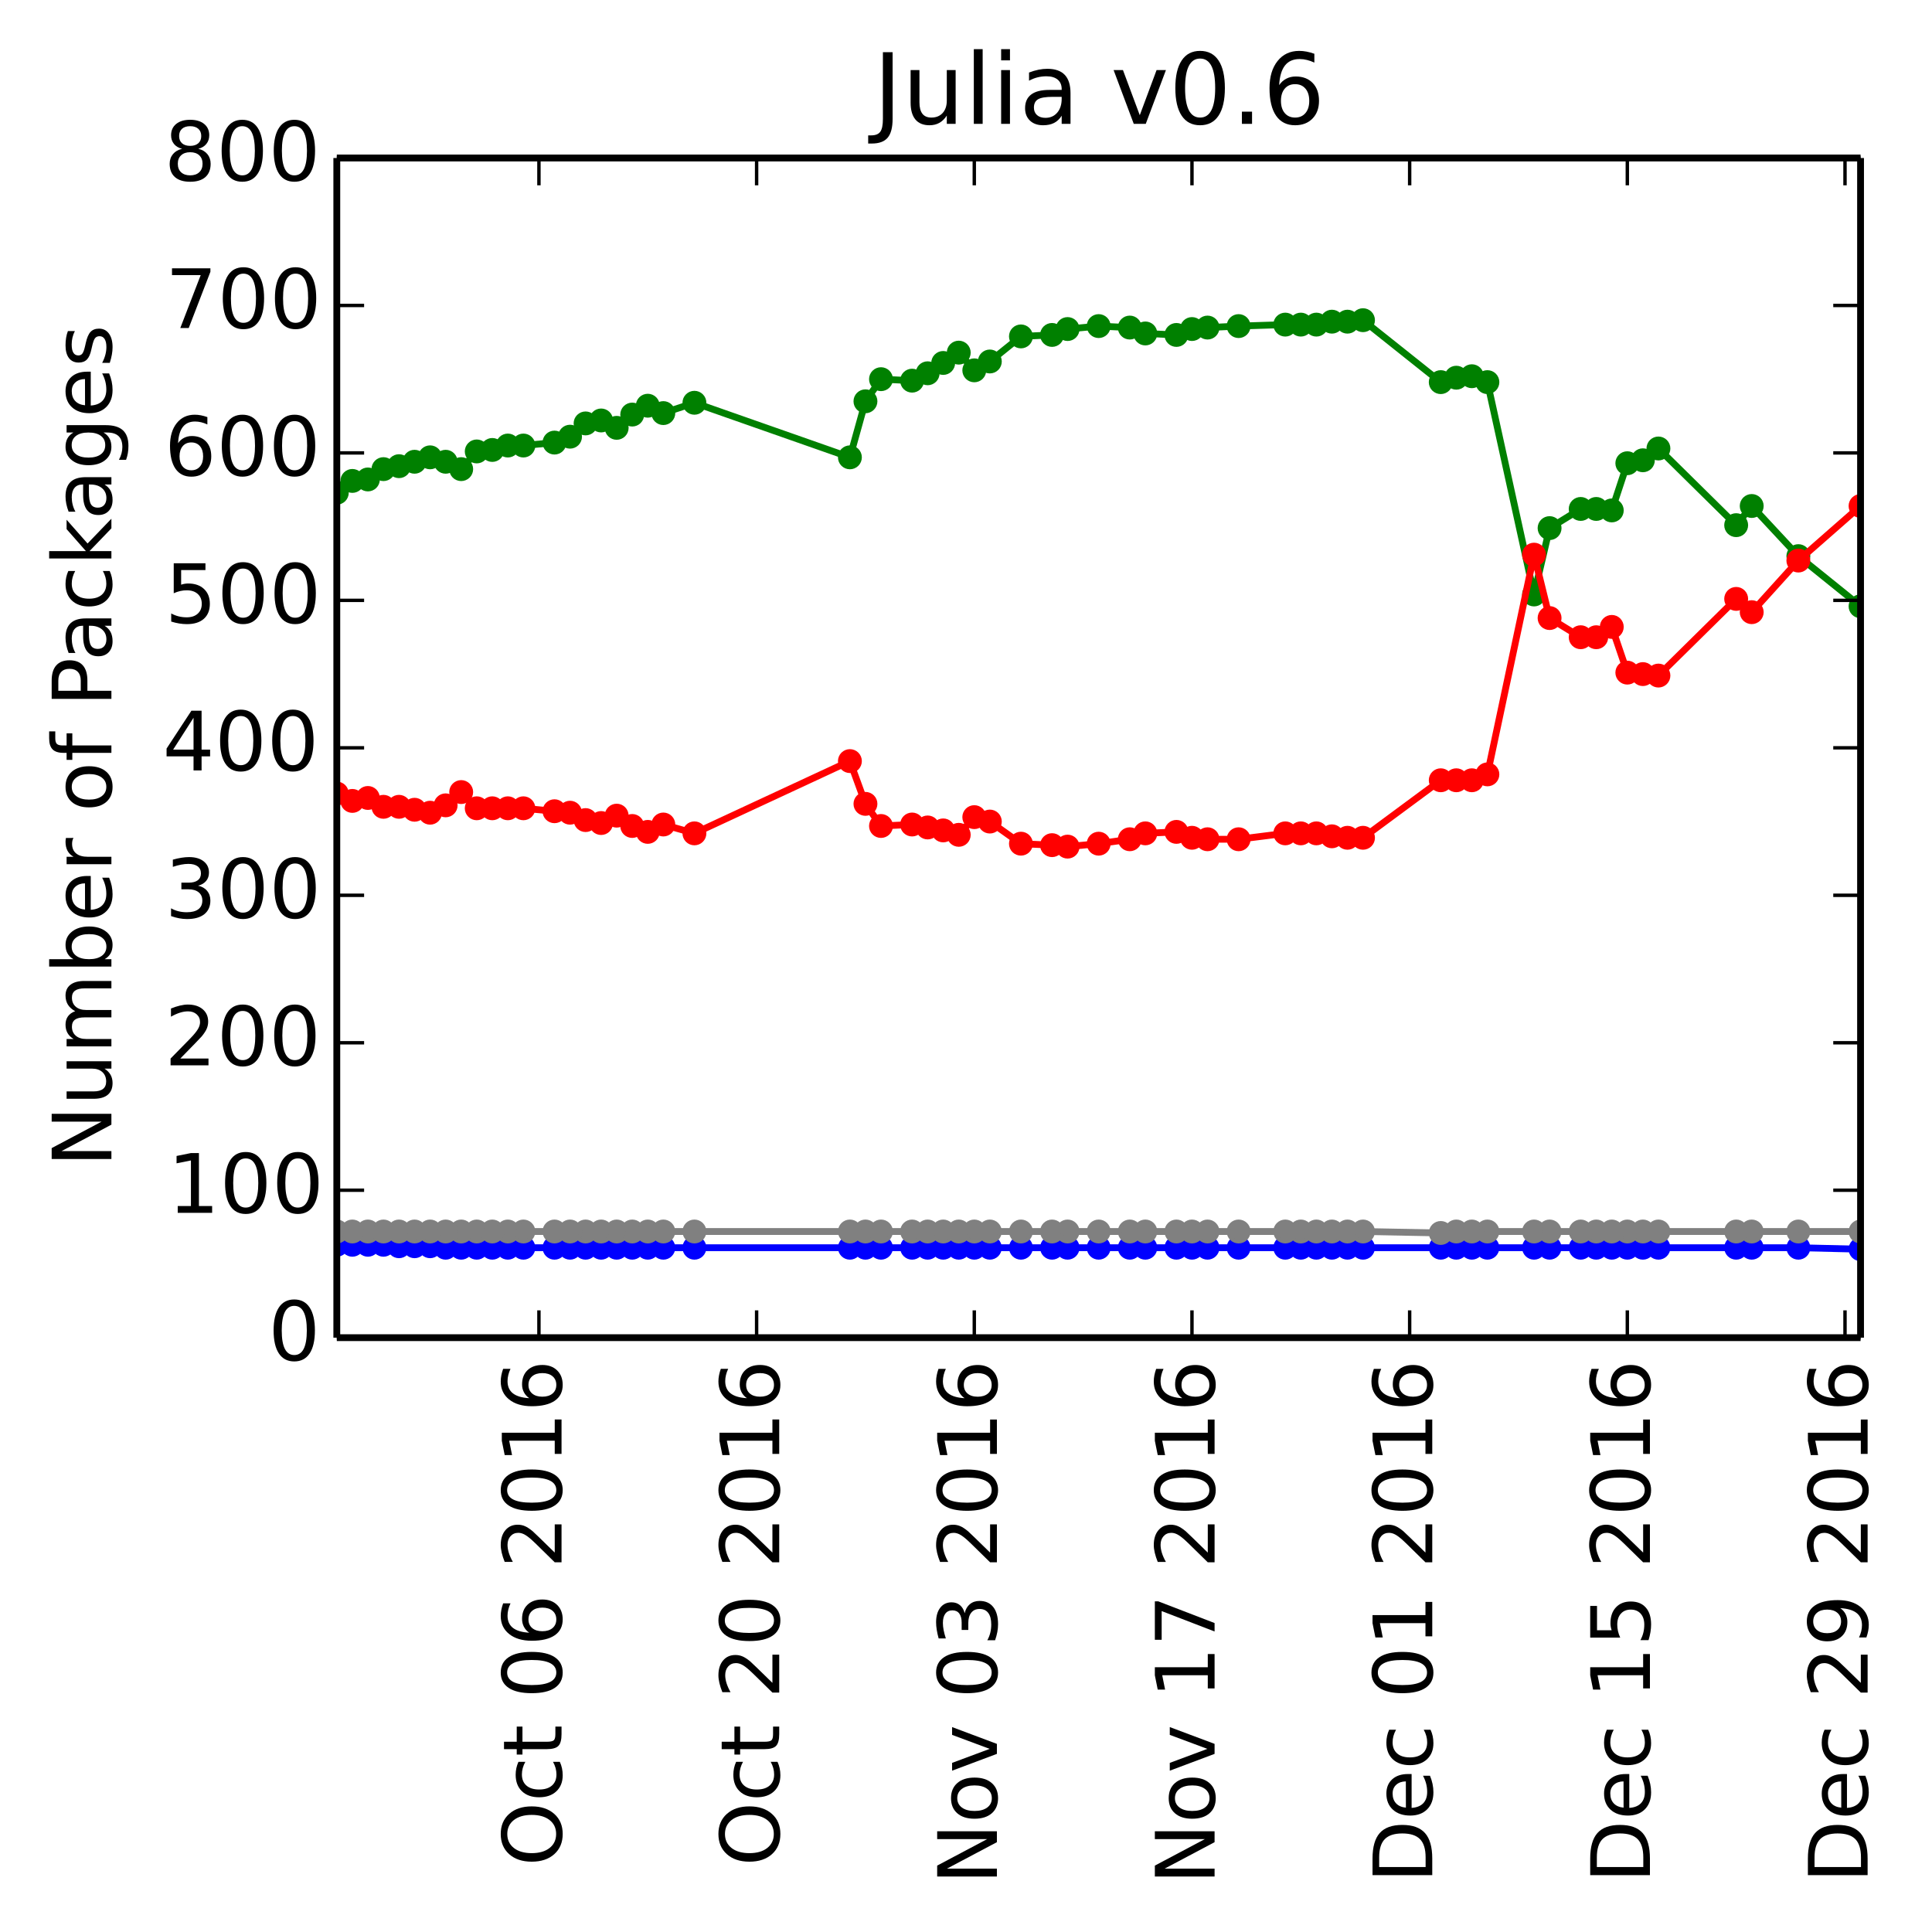<?xml version="1.0" encoding="utf-8" standalone="no"?>
<!DOCTYPE svg PUBLIC "-//W3C//DTD SVG 1.1//EN"
  "http://www.w3.org/Graphics/SVG/1.1/DTD/svg11.dtd">
<!-- Created with matplotlib (http://matplotlib.org/) -->
<svg height="283pt" version="1.1" viewBox="0 0 283 283" width="283pt" xmlns="http://www.w3.org/2000/svg" xmlns:xlink="http://www.w3.org/1999/xlink">
 <defs>
  <style type="text/css">
*{stroke-linecap:butt;stroke-linejoin:round;}
  </style>
 </defs>
 <g id="figure_1">
  <g id="patch_1">
   <path d="
M0 283.246
L283.264 283.246
L283.264 0
L0 0
z
" style="fill:#ffffff;"/>
  </g>
  <g id="axes_1">
   <g id="patch_2">
    <path d="
M49.335 195.942
L272.535 195.942
L272.535 23.142
L49.335 23.142
z
" style="fill:#ffffff;"/>
   </g>
   <g id="line2d_1"/>
   <g id="line2d_2"/>
   <g id="line2d_3"/>
   <g id="line2d_4"/>
   <g id="line2d_5"/>
   <g id="line2d_6">
    <path clip-path="url(#pa554cd70c2)" d="
M272.535 88.806
L263.425 81.462
L256.592 74.118
L254.315 76.926
L242.927 65.694
L240.649 67.422
L238.372 67.854
L236.094 74.766
L233.817 74.55
L231.539 74.55
L226.984 77.358
L224.706 87.078
L217.874 55.974
L215.596 55.11
L213.319 55.326
L211.041 55.974
L199.653 46.902
L197.376 47.118
L195.098 47.118
L192.821 47.55
L190.543 47.55
L188.266 47.55
L181.433 47.766
L176.878 47.982
L174.6 48.198
L172.323 49.062
L167.768 48.846
L165.49 47.982
L160.935 47.766
L156.38 48.198
L154.102 49.062
L149.547 49.278
L144.992 52.95
L142.715 54.246
L140.437 51.654
L138.159 53.166
L135.882 54.678
L133.604 55.758
L129.049 55.542
L126.772 58.782
L124.494 66.99
L101.719 58.998
L97.164 60.51
L94.886 59.43
L92.609 60.726
L90.331 62.67
L88.053 61.59
L85.776 62.022
L83.498 63.966
L81.221 64.83
L76.666 65.262
L74.388 65.262
L72.111 65.91
L69.833 66.126
L67.555 68.718
L65.278 67.638
L63 66.99
L60.723 67.638
L58.445 68.286
L56.168 68.718
L53.89 70.23
L51.613 70.446
L49.335 72.174" style="fill:none;stroke:#008000;stroke-linecap:square;"/>
    <defs>
     <path d="
M0 1.5
C0.398 1.5 0.779 1.342 1.061 1.061
C1.342 0.779 1.5 0.398 1.5 0
C1.5 -0.398 1.342 -0.779 1.061 -1.061
C0.779 -1.342 0.398 -1.5 0 -1.5
C-0.398 -1.5 -0.779 -1.342 -1.061 -1.061
C-1.342 -0.779 -1.5 -0.398 -1.5 0
C-1.5 0.398 -1.342 0.779 -1.061 1.061
C-0.779 1.342 -0.398 1.5 0 1.5
z
" id="mb0b177905e" style="stroke:#008000;stroke-width:0.5;"/>
    </defs>
    <g clip-path="url(#pa554cd70c2)">
     <use style="fill:#008000;stroke:#008000;stroke-width:0.5;" x="272.535" xlink:href="#mb0b177905e" y="88.806"/>
     <use style="fill:#008000;stroke:#008000;stroke-width:0.5;" x="263.425" xlink:href="#mb0b177905e" y="81.462"/>
     <use style="fill:#008000;stroke:#008000;stroke-width:0.5;" x="256.592" xlink:href="#mb0b177905e" y="74.118"/>
     <use style="fill:#008000;stroke:#008000;stroke-width:0.5;" x="254.315" xlink:href="#mb0b177905e" y="76.926"/>
     <use style="fill:#008000;stroke:#008000;stroke-width:0.5;" x="242.927" xlink:href="#mb0b177905e" y="65.694"/>
     <use style="fill:#008000;stroke:#008000;stroke-width:0.5;" x="240.649" xlink:href="#mb0b177905e" y="67.422"/>
     <use style="fill:#008000;stroke:#008000;stroke-width:0.5;" x="238.372" xlink:href="#mb0b177905e" y="67.854"/>
     <use style="fill:#008000;stroke:#008000;stroke-width:0.5;" x="236.094" xlink:href="#mb0b177905e" y="74.766"/>
     <use style="fill:#008000;stroke:#008000;stroke-width:0.5;" x="233.817" xlink:href="#mb0b177905e" y="74.55"/>
     <use style="fill:#008000;stroke:#008000;stroke-width:0.5;" x="231.539" xlink:href="#mb0b177905e" y="74.55"/>
     <use style="fill:#008000;stroke:#008000;stroke-width:0.5;" x="226.984" xlink:href="#mb0b177905e" y="77.358"/>
     <use style="fill:#008000;stroke:#008000;stroke-width:0.5;" x="224.706" xlink:href="#mb0b177905e" y="87.078"/>
     <use style="fill:#008000;stroke:#008000;stroke-width:0.5;" x="217.874" xlink:href="#mb0b177905e" y="55.974"/>
     <use style="fill:#008000;stroke:#008000;stroke-width:0.5;" x="215.596" xlink:href="#mb0b177905e" y="55.11"/>
     <use style="fill:#008000;stroke:#008000;stroke-width:0.5;" x="213.319" xlink:href="#mb0b177905e" y="55.326"/>
     <use style="fill:#008000;stroke:#008000;stroke-width:0.5;" x="211.041" xlink:href="#mb0b177905e" y="55.974"/>
     <use style="fill:#008000;stroke:#008000;stroke-width:0.5;" x="199.653" xlink:href="#mb0b177905e" y="46.902"/>
     <use style="fill:#008000;stroke:#008000;stroke-width:0.5;" x="197.376" xlink:href="#mb0b177905e" y="47.118"/>
     <use style="fill:#008000;stroke:#008000;stroke-width:0.5;" x="195.098" xlink:href="#mb0b177905e" y="47.118"/>
     <use style="fill:#008000;stroke:#008000;stroke-width:0.5;" x="192.821" xlink:href="#mb0b177905e" y="47.55"/>
     <use style="fill:#008000;stroke:#008000;stroke-width:0.5;" x="190.543" xlink:href="#mb0b177905e" y="47.55"/>
     <use style="fill:#008000;stroke:#008000;stroke-width:0.5;" x="188.266" xlink:href="#mb0b177905e" y="47.55"/>
     <use style="fill:#008000;stroke:#008000;stroke-width:0.5;" x="181.433" xlink:href="#mb0b177905e" y="47.766"/>
     <use style="fill:#008000;stroke:#008000;stroke-width:0.5;" x="176.878" xlink:href="#mb0b177905e" y="47.982"/>
     <use style="fill:#008000;stroke:#008000;stroke-width:0.5;" x="174.6" xlink:href="#mb0b177905e" y="48.198"/>
     <use style="fill:#008000;stroke:#008000;stroke-width:0.5;" x="172.323" xlink:href="#mb0b177905e" y="49.062"/>
     <use style="fill:#008000;stroke:#008000;stroke-width:0.5;" x="167.768" xlink:href="#mb0b177905e" y="48.846"/>
     <use style="fill:#008000;stroke:#008000;stroke-width:0.5;" x="165.49" xlink:href="#mb0b177905e" y="47.982"/>
     <use style="fill:#008000;stroke:#008000;stroke-width:0.5;" x="160.935" xlink:href="#mb0b177905e" y="47.766"/>
     <use style="fill:#008000;stroke:#008000;stroke-width:0.5;" x="156.38" xlink:href="#mb0b177905e" y="48.198"/>
     <use style="fill:#008000;stroke:#008000;stroke-width:0.5;" x="154.102" xlink:href="#mb0b177905e" y="49.062"/>
     <use style="fill:#008000;stroke:#008000;stroke-width:0.5;" x="149.547" xlink:href="#mb0b177905e" y="49.278"/>
     <use style="fill:#008000;stroke:#008000;stroke-width:0.5;" x="144.992" xlink:href="#mb0b177905e" y="52.95"/>
     <use style="fill:#008000;stroke:#008000;stroke-width:0.5;" x="142.715" xlink:href="#mb0b177905e" y="54.246"/>
     <use style="fill:#008000;stroke:#008000;stroke-width:0.5;" x="140.437" xlink:href="#mb0b177905e" y="51.654"/>
     <use style="fill:#008000;stroke:#008000;stroke-width:0.5;" x="138.159" xlink:href="#mb0b177905e" y="53.166"/>
     <use style="fill:#008000;stroke:#008000;stroke-width:0.5;" x="135.882" xlink:href="#mb0b177905e" y="54.678"/>
     <use style="fill:#008000;stroke:#008000;stroke-width:0.5;" x="133.604" xlink:href="#mb0b177905e" y="55.758"/>
     <use style="fill:#008000;stroke:#008000;stroke-width:0.5;" x="129.049" xlink:href="#mb0b177905e" y="55.542"/>
     <use style="fill:#008000;stroke:#008000;stroke-width:0.5;" x="126.772" xlink:href="#mb0b177905e" y="58.782"/>
     <use style="fill:#008000;stroke:#008000;stroke-width:0.5;" x="124.494" xlink:href="#mb0b177905e" y="66.99"/>
     <use style="fill:#008000;stroke:#008000;stroke-width:0.5;" x="101.719" xlink:href="#mb0b177905e" y="58.998"/>
     <use style="fill:#008000;stroke:#008000;stroke-width:0.5;" x="97.164" xlink:href="#mb0b177905e" y="60.51"/>
     <use style="fill:#008000;stroke:#008000;stroke-width:0.5;" x="94.886" xlink:href="#mb0b177905e" y="59.43"/>
     <use style="fill:#008000;stroke:#008000;stroke-width:0.5;" x="92.608" xlink:href="#mb0b177905e" y="60.726"/>
     <use style="fill:#008000;stroke:#008000;stroke-width:0.5;" x="90.331" xlink:href="#mb0b177905e" y="62.67"/>
     <use style="fill:#008000;stroke:#008000;stroke-width:0.5;" x="88.053" xlink:href="#mb0b177905e" y="61.59"/>
     <use style="fill:#008000;stroke:#008000;stroke-width:0.5;" x="85.776" xlink:href="#mb0b177905e" y="62.022"/>
     <use style="fill:#008000;stroke:#008000;stroke-width:0.5;" x="83.498" xlink:href="#mb0b177905e" y="63.966"/>
     <use style="fill:#008000;stroke:#008000;stroke-width:0.5;" x="81.221" xlink:href="#mb0b177905e" y="64.83"/>
     <use style="fill:#008000;stroke:#008000;stroke-width:0.5;" x="76.666" xlink:href="#mb0b177905e" y="65.262"/>
     <use style="fill:#008000;stroke:#008000;stroke-width:0.5;" x="74.388" xlink:href="#mb0b177905e" y="65.262"/>
     <use style="fill:#008000;stroke:#008000;stroke-width:0.5;" x="72.111" xlink:href="#mb0b177905e" y="65.91"/>
     <use style="fill:#008000;stroke:#008000;stroke-width:0.5;" x="69.833" xlink:href="#mb0b177905e" y="66.126"/>
     <use style="fill:#008000;stroke:#008000;stroke-width:0.5;" x="67.555" xlink:href="#mb0b177905e" y="68.718"/>
     <use style="fill:#008000;stroke:#008000;stroke-width:0.5;" x="65.278" xlink:href="#mb0b177905e" y="67.638"/>
     <use style="fill:#008000;stroke:#008000;stroke-width:0.5;" x="63" xlink:href="#mb0b177905e" y="66.99"/>
     <use style="fill:#008000;stroke:#008000;stroke-width:0.5;" x="60.723" xlink:href="#mb0b177905e" y="67.638"/>
     <use style="fill:#008000;stroke:#008000;stroke-width:0.5;" x="58.445" xlink:href="#mb0b177905e" y="68.286"/>
     <use style="fill:#008000;stroke:#008000;stroke-width:0.5;" x="56.168" xlink:href="#mb0b177905e" y="68.718"/>
     <use style="fill:#008000;stroke:#008000;stroke-width:0.5;" x="53.89" xlink:href="#mb0b177905e" y="70.23"/>
     <use style="fill:#008000;stroke:#008000;stroke-width:0.5;" x="51.613" xlink:href="#mb0b177905e" y="70.446"/>
     <use style="fill:#008000;stroke:#008000;stroke-width:0.5;" x="49.335" xlink:href="#mb0b177905e" y="72.174"/>
    </g>
   </g>
   <g id="line2d_7">
    <path clip-path="url(#pa554cd70c2)" d="
M272.535 74.118
L263.425 82.11
L256.592 89.67
L254.315 87.726
L242.927 98.958
L240.649 98.742
L238.372 98.526
L236.094 91.83
L233.817 93.342
L231.539 93.342
L226.984 90.534
L224.706 81.246
L217.874 113.43
L215.596 114.294
L213.319 114.294
L211.041 114.294
L199.653 122.718
L197.376 122.718
L195.098 122.502
L192.821 122.07
L190.543 122.07
L188.266 122.07
L181.433 122.934
L176.878 122.934
L174.6 122.718
L172.323 121.854
L167.768 122.07
L165.49 122.934
L160.935 123.582
L156.38 124.014
L154.102 123.798
L149.547 123.582
L144.992 120.342
L142.715 119.694
L140.437 122.286
L138.159 121.638
L135.882 121.206
L133.604 120.774
L129.049 120.99
L126.772 117.75
L124.494 111.486
L101.719 122.07
L97.164 120.774
L94.886 121.854
L92.609 120.99
L90.331 119.478
L88.053 120.558
L85.776 120.126
L83.498 119.046
L81.221 118.83
L76.666 118.398
L74.388 118.398
L72.111 118.398
L69.833 118.398
L67.555 116.022
L65.278 117.966
L63 119.046
L60.723 118.614
L58.445 118.182
L56.168 118.182
L53.89 116.886
L51.613 117.318
L49.335 116.238" style="fill:none;stroke:#ff0000;stroke-linecap:square;"/>
    <defs>
     <path d="
M0 1.5
C0.398 1.5 0.779 1.342 1.061 1.061
C1.342 0.779 1.5 0.398 1.5 0
C1.5 -0.398 1.342 -0.779 1.061 -1.061
C0.779 -1.342 0.398 -1.5 0 -1.5
C-0.398 -1.5 -0.779 -1.342 -1.061 -1.061
C-1.342 -0.779 -1.5 -0.398 -1.5 0
C-1.5 0.398 -1.342 0.779 -1.061 1.061
C-0.779 1.342 -0.398 1.5 0 1.5
z
" id="ma07bdd5909" style="stroke:#ff0000;stroke-width:0.5;"/>
    </defs>
    <g clip-path="url(#pa554cd70c2)">
     <use style="fill:#ff0000;stroke:#ff0000;stroke-width:0.5;" x="272.535" xlink:href="#ma07bdd5909" y="74.118"/>
     <use style="fill:#ff0000;stroke:#ff0000;stroke-width:0.5;" x="263.425" xlink:href="#ma07bdd5909" y="82.11"/>
     <use style="fill:#ff0000;stroke:#ff0000;stroke-width:0.5;" x="256.592" xlink:href="#ma07bdd5909" y="89.67"/>
     <use style="fill:#ff0000;stroke:#ff0000;stroke-width:0.5;" x="254.315" xlink:href="#ma07bdd5909" y="87.726"/>
     <use style="fill:#ff0000;stroke:#ff0000;stroke-width:0.5;" x="242.927" xlink:href="#ma07bdd5909" y="98.958"/>
     <use style="fill:#ff0000;stroke:#ff0000;stroke-width:0.5;" x="240.649" xlink:href="#ma07bdd5909" y="98.742"/>
     <use style="fill:#ff0000;stroke:#ff0000;stroke-width:0.5;" x="238.372" xlink:href="#ma07bdd5909" y="98.526"/>
     <use style="fill:#ff0000;stroke:#ff0000;stroke-width:0.5;" x="236.094" xlink:href="#ma07bdd5909" y="91.83"/>
     <use style="fill:#ff0000;stroke:#ff0000;stroke-width:0.5;" x="233.817" xlink:href="#ma07bdd5909" y="93.342"/>
     <use style="fill:#ff0000;stroke:#ff0000;stroke-width:0.5;" x="231.539" xlink:href="#ma07bdd5909" y="93.342"/>
     <use style="fill:#ff0000;stroke:#ff0000;stroke-width:0.5;" x="226.984" xlink:href="#ma07bdd5909" y="90.534"/>
     <use style="fill:#ff0000;stroke:#ff0000;stroke-width:0.5;" x="224.706" xlink:href="#ma07bdd5909" y="81.246"/>
     <use style="fill:#ff0000;stroke:#ff0000;stroke-width:0.5;" x="217.874" xlink:href="#ma07bdd5909" y="113.43"/>
     <use style="fill:#ff0000;stroke:#ff0000;stroke-width:0.5;" x="215.596" xlink:href="#ma07bdd5909" y="114.294"/>
     <use style="fill:#ff0000;stroke:#ff0000;stroke-width:0.5;" x="213.319" xlink:href="#ma07bdd5909" y="114.294"/>
     <use style="fill:#ff0000;stroke:#ff0000;stroke-width:0.5;" x="211.041" xlink:href="#ma07bdd5909" y="114.294"/>
     <use style="fill:#ff0000;stroke:#ff0000;stroke-width:0.5;" x="199.653" xlink:href="#ma07bdd5909" y="122.718"/>
     <use style="fill:#ff0000;stroke:#ff0000;stroke-width:0.5;" x="197.376" xlink:href="#ma07bdd5909" y="122.718"/>
     <use style="fill:#ff0000;stroke:#ff0000;stroke-width:0.5;" x="195.098" xlink:href="#ma07bdd5909" y="122.502"/>
     <use style="fill:#ff0000;stroke:#ff0000;stroke-width:0.5;" x="192.821" xlink:href="#ma07bdd5909" y="122.07"/>
     <use style="fill:#ff0000;stroke:#ff0000;stroke-width:0.5;" x="190.543" xlink:href="#ma07bdd5909" y="122.07"/>
     <use style="fill:#ff0000;stroke:#ff0000;stroke-width:0.5;" x="188.266" xlink:href="#ma07bdd5909" y="122.07"/>
     <use style="fill:#ff0000;stroke:#ff0000;stroke-width:0.5;" x="181.433" xlink:href="#ma07bdd5909" y="122.934"/>
     <use style="fill:#ff0000;stroke:#ff0000;stroke-width:0.5;" x="176.878" xlink:href="#ma07bdd5909" y="122.934"/>
     <use style="fill:#ff0000;stroke:#ff0000;stroke-width:0.5;" x="174.6" xlink:href="#ma07bdd5909" y="122.718"/>
     <use style="fill:#ff0000;stroke:#ff0000;stroke-width:0.5;" x="172.323" xlink:href="#ma07bdd5909" y="121.854"/>
     <use style="fill:#ff0000;stroke:#ff0000;stroke-width:0.5;" x="167.768" xlink:href="#ma07bdd5909" y="122.07"/>
     <use style="fill:#ff0000;stroke:#ff0000;stroke-width:0.5;" x="165.49" xlink:href="#ma07bdd5909" y="122.934"/>
     <use style="fill:#ff0000;stroke:#ff0000;stroke-width:0.5;" x="160.935" xlink:href="#ma07bdd5909" y="123.582"/>
     <use style="fill:#ff0000;stroke:#ff0000;stroke-width:0.5;" x="156.38" xlink:href="#ma07bdd5909" y="124.014"/>
     <use style="fill:#ff0000;stroke:#ff0000;stroke-width:0.5;" x="154.102" xlink:href="#ma07bdd5909" y="123.798"/>
     <use style="fill:#ff0000;stroke:#ff0000;stroke-width:0.5;" x="149.547" xlink:href="#ma07bdd5909" y="123.582"/>
     <use style="fill:#ff0000;stroke:#ff0000;stroke-width:0.5;" x="144.992" xlink:href="#ma07bdd5909" y="120.342"/>
     <use style="fill:#ff0000;stroke:#ff0000;stroke-width:0.5;" x="142.715" xlink:href="#ma07bdd5909" y="119.694"/>
     <use style="fill:#ff0000;stroke:#ff0000;stroke-width:0.5;" x="140.437" xlink:href="#ma07bdd5909" y="122.286"/>
     <use style="fill:#ff0000;stroke:#ff0000;stroke-width:0.5;" x="138.159" xlink:href="#ma07bdd5909" y="121.638"/>
     <use style="fill:#ff0000;stroke:#ff0000;stroke-width:0.5;" x="135.882" xlink:href="#ma07bdd5909" y="121.206"/>
     <use style="fill:#ff0000;stroke:#ff0000;stroke-width:0.5;" x="133.604" xlink:href="#ma07bdd5909" y="120.774"/>
     <use style="fill:#ff0000;stroke:#ff0000;stroke-width:0.5;" x="129.049" xlink:href="#ma07bdd5909" y="120.99"/>
     <use style="fill:#ff0000;stroke:#ff0000;stroke-width:0.5;" x="126.772" xlink:href="#ma07bdd5909" y="117.75"/>
     <use style="fill:#ff0000;stroke:#ff0000;stroke-width:0.5;" x="124.494" xlink:href="#ma07bdd5909" y="111.486"/>
     <use style="fill:#ff0000;stroke:#ff0000;stroke-width:0.5;" x="101.719" xlink:href="#ma07bdd5909" y="122.07"/>
     <use style="fill:#ff0000;stroke:#ff0000;stroke-width:0.5;" x="97.164" xlink:href="#ma07bdd5909" y="120.774"/>
     <use style="fill:#ff0000;stroke:#ff0000;stroke-width:0.5;" x="94.886" xlink:href="#ma07bdd5909" y="121.854"/>
     <use style="fill:#ff0000;stroke:#ff0000;stroke-width:0.5;" x="92.608" xlink:href="#ma07bdd5909" y="120.99"/>
     <use style="fill:#ff0000;stroke:#ff0000;stroke-width:0.5;" x="90.331" xlink:href="#ma07bdd5909" y="119.478"/>
     <use style="fill:#ff0000;stroke:#ff0000;stroke-width:0.5;" x="88.053" xlink:href="#ma07bdd5909" y="120.558"/>
     <use style="fill:#ff0000;stroke:#ff0000;stroke-width:0.5;" x="85.776" xlink:href="#ma07bdd5909" y="120.126"/>
     <use style="fill:#ff0000;stroke:#ff0000;stroke-width:0.5;" x="83.498" xlink:href="#ma07bdd5909" y="119.046"/>
     <use style="fill:#ff0000;stroke:#ff0000;stroke-width:0.5;" x="81.221" xlink:href="#ma07bdd5909" y="118.83"/>
     <use style="fill:#ff0000;stroke:#ff0000;stroke-width:0.5;" x="76.666" xlink:href="#ma07bdd5909" y="118.398"/>
     <use style="fill:#ff0000;stroke:#ff0000;stroke-width:0.5;" x="74.388" xlink:href="#ma07bdd5909" y="118.398"/>
     <use style="fill:#ff0000;stroke:#ff0000;stroke-width:0.5;" x="72.111" xlink:href="#ma07bdd5909" y="118.398"/>
     <use style="fill:#ff0000;stroke:#ff0000;stroke-width:0.5;" x="69.833" xlink:href="#ma07bdd5909" y="118.398"/>
     <use style="fill:#ff0000;stroke:#ff0000;stroke-width:0.5;" x="67.555" xlink:href="#ma07bdd5909" y="116.022"/>
     <use style="fill:#ff0000;stroke:#ff0000;stroke-width:0.5;" x="65.278" xlink:href="#ma07bdd5909" y="117.966"/>
     <use style="fill:#ff0000;stroke:#ff0000;stroke-width:0.5;" x="63" xlink:href="#ma07bdd5909" y="119.046"/>
     <use style="fill:#ff0000;stroke:#ff0000;stroke-width:0.5;" x="60.723" xlink:href="#ma07bdd5909" y="118.614"/>
     <use style="fill:#ff0000;stroke:#ff0000;stroke-width:0.5;" x="58.445" xlink:href="#ma07bdd5909" y="118.182"/>
     <use style="fill:#ff0000;stroke:#ff0000;stroke-width:0.5;" x="56.168" xlink:href="#ma07bdd5909" y="118.182"/>
     <use style="fill:#ff0000;stroke:#ff0000;stroke-width:0.5;" x="53.89" xlink:href="#ma07bdd5909" y="116.886"/>
     <use style="fill:#ff0000;stroke:#ff0000;stroke-width:0.5;" x="51.613" xlink:href="#ma07bdd5909" y="117.318"/>
     <use style="fill:#ff0000;stroke:#ff0000;stroke-width:0.5;" x="49.335" xlink:href="#ma07bdd5909" y="116.238"/>
    </g>
   </g>
   <g id="line2d_8">
    <path clip-path="url(#pa554cd70c2)" d="
M272.535 182.982
L263.425 182.766
L256.592 182.766
L254.315 182.766
L242.927 182.766
L240.649 182.766
L238.372 182.766
L236.094 182.766
L233.817 182.766
L231.539 182.766
L226.984 182.766
L224.706 182.766
L217.874 182.766
L215.596 182.766
L213.319 182.766
L211.041 182.766
L199.653 182.766
L197.376 182.766
L195.098 182.766
L192.821 182.766
L190.543 182.766
L188.266 182.766
L181.433 182.766
L176.878 182.766
L174.6 182.766
L172.323 182.766
L167.768 182.766
L165.49 182.766
L160.935 182.766
L156.38 182.766
L154.102 182.766
L149.547 182.766
L144.992 182.766
L142.715 182.766
L140.437 182.766
L138.159 182.766
L135.882 182.766
L133.604 182.766
L129.049 182.766
L126.772 182.766
L124.494 182.766
L101.719 182.766
L97.164 182.766
L94.886 182.766
L92.609 182.766
L90.331 182.766
L88.053 182.766
L85.776 182.766
L83.498 182.766
L81.221 182.766
L76.666 182.766
L74.388 182.766
L72.111 182.766
L69.833 182.766
L67.555 182.766
L65.278 182.766
L63 182.55
L60.723 182.55
L58.445 182.55
L56.168 182.334
L53.89 182.334
L51.613 182.334
L49.335 182.334" style="fill:none;stroke:#0000ff;stroke-linecap:square;"/>
    <defs>
     <path d="
M0 1.5
C0.398 1.5 0.779 1.342 1.061 1.061
C1.342 0.779 1.5 0.398 1.5 0
C1.5 -0.398 1.342 -0.779 1.061 -1.061
C0.779 -1.342 0.398 -1.5 0 -1.5
C-0.398 -1.5 -0.779 -1.342 -1.061 -1.061
C-1.342 -0.779 -1.5 -0.398 -1.5 0
C-1.5 0.398 -1.342 0.779 -1.061 1.061
C-0.779 1.342 -0.398 1.5 0 1.5
z
" id="m76a7ce5b4a" style="stroke:#0000ff;stroke-width:0.5;"/>
    </defs>
    <g clip-path="url(#pa554cd70c2)">
     <use style="fill:#0000ff;stroke:#0000ff;stroke-width:0.5;" x="272.535" xlink:href="#m76a7ce5b4a" y="182.982"/>
     <use style="fill:#0000ff;stroke:#0000ff;stroke-width:0.5;" x="263.425" xlink:href="#m76a7ce5b4a" y="182.766"/>
     <use style="fill:#0000ff;stroke:#0000ff;stroke-width:0.5;" x="256.592" xlink:href="#m76a7ce5b4a" y="182.766"/>
     <use style="fill:#0000ff;stroke:#0000ff;stroke-width:0.5;" x="254.315" xlink:href="#m76a7ce5b4a" y="182.766"/>
     <use style="fill:#0000ff;stroke:#0000ff;stroke-width:0.5;" x="242.927" xlink:href="#m76a7ce5b4a" y="182.766"/>
     <use style="fill:#0000ff;stroke:#0000ff;stroke-width:0.5;" x="240.649" xlink:href="#m76a7ce5b4a" y="182.766"/>
     <use style="fill:#0000ff;stroke:#0000ff;stroke-width:0.5;" x="238.372" xlink:href="#m76a7ce5b4a" y="182.766"/>
     <use style="fill:#0000ff;stroke:#0000ff;stroke-width:0.5;" x="236.094" xlink:href="#m76a7ce5b4a" y="182.766"/>
     <use style="fill:#0000ff;stroke:#0000ff;stroke-width:0.5;" x="233.817" xlink:href="#m76a7ce5b4a" y="182.766"/>
     <use style="fill:#0000ff;stroke:#0000ff;stroke-width:0.5;" x="231.539" xlink:href="#m76a7ce5b4a" y="182.766"/>
     <use style="fill:#0000ff;stroke:#0000ff;stroke-width:0.5;" x="226.984" xlink:href="#m76a7ce5b4a" y="182.766"/>
     <use style="fill:#0000ff;stroke:#0000ff;stroke-width:0.5;" x="224.706" xlink:href="#m76a7ce5b4a" y="182.766"/>
     <use style="fill:#0000ff;stroke:#0000ff;stroke-width:0.5;" x="217.874" xlink:href="#m76a7ce5b4a" y="182.766"/>
     <use style="fill:#0000ff;stroke:#0000ff;stroke-width:0.5;" x="215.596" xlink:href="#m76a7ce5b4a" y="182.766"/>
     <use style="fill:#0000ff;stroke:#0000ff;stroke-width:0.5;" x="213.319" xlink:href="#m76a7ce5b4a" y="182.766"/>
     <use style="fill:#0000ff;stroke:#0000ff;stroke-width:0.5;" x="211.041" xlink:href="#m76a7ce5b4a" y="182.766"/>
     <use style="fill:#0000ff;stroke:#0000ff;stroke-width:0.5;" x="199.653" xlink:href="#m76a7ce5b4a" y="182.766"/>
     <use style="fill:#0000ff;stroke:#0000ff;stroke-width:0.5;" x="197.376" xlink:href="#m76a7ce5b4a" y="182.766"/>
     <use style="fill:#0000ff;stroke:#0000ff;stroke-width:0.5;" x="195.098" xlink:href="#m76a7ce5b4a" y="182.766"/>
     <use style="fill:#0000ff;stroke:#0000ff;stroke-width:0.5;" x="192.821" xlink:href="#m76a7ce5b4a" y="182.766"/>
     <use style="fill:#0000ff;stroke:#0000ff;stroke-width:0.5;" x="190.543" xlink:href="#m76a7ce5b4a" y="182.766"/>
     <use style="fill:#0000ff;stroke:#0000ff;stroke-width:0.5;" x="188.266" xlink:href="#m76a7ce5b4a" y="182.766"/>
     <use style="fill:#0000ff;stroke:#0000ff;stroke-width:0.5;" x="181.433" xlink:href="#m76a7ce5b4a" y="182.766"/>
     <use style="fill:#0000ff;stroke:#0000ff;stroke-width:0.5;" x="176.878" xlink:href="#m76a7ce5b4a" y="182.766"/>
     <use style="fill:#0000ff;stroke:#0000ff;stroke-width:0.5;" x="174.6" xlink:href="#m76a7ce5b4a" y="182.766"/>
     <use style="fill:#0000ff;stroke:#0000ff;stroke-width:0.5;" x="172.323" xlink:href="#m76a7ce5b4a" y="182.766"/>
     <use style="fill:#0000ff;stroke:#0000ff;stroke-width:0.5;" x="167.768" xlink:href="#m76a7ce5b4a" y="182.766"/>
     <use style="fill:#0000ff;stroke:#0000ff;stroke-width:0.5;" x="165.49" xlink:href="#m76a7ce5b4a" y="182.766"/>
     <use style="fill:#0000ff;stroke:#0000ff;stroke-width:0.5;" x="160.935" xlink:href="#m76a7ce5b4a" y="182.766"/>
     <use style="fill:#0000ff;stroke:#0000ff;stroke-width:0.5;" x="156.38" xlink:href="#m76a7ce5b4a" y="182.766"/>
     <use style="fill:#0000ff;stroke:#0000ff;stroke-width:0.5;" x="154.102" xlink:href="#m76a7ce5b4a" y="182.766"/>
     <use style="fill:#0000ff;stroke:#0000ff;stroke-width:0.5;" x="149.547" xlink:href="#m76a7ce5b4a" y="182.766"/>
     <use style="fill:#0000ff;stroke:#0000ff;stroke-width:0.5;" x="144.992" xlink:href="#m76a7ce5b4a" y="182.766"/>
     <use style="fill:#0000ff;stroke:#0000ff;stroke-width:0.5;" x="142.715" xlink:href="#m76a7ce5b4a" y="182.766"/>
     <use style="fill:#0000ff;stroke:#0000ff;stroke-width:0.5;" x="140.437" xlink:href="#m76a7ce5b4a" y="182.766"/>
     <use style="fill:#0000ff;stroke:#0000ff;stroke-width:0.5;" x="138.159" xlink:href="#m76a7ce5b4a" y="182.766"/>
     <use style="fill:#0000ff;stroke:#0000ff;stroke-width:0.5;" x="135.882" xlink:href="#m76a7ce5b4a" y="182.766"/>
     <use style="fill:#0000ff;stroke:#0000ff;stroke-width:0.5;" x="133.604" xlink:href="#m76a7ce5b4a" y="182.766"/>
     <use style="fill:#0000ff;stroke:#0000ff;stroke-width:0.5;" x="129.049" xlink:href="#m76a7ce5b4a" y="182.766"/>
     <use style="fill:#0000ff;stroke:#0000ff;stroke-width:0.5;" x="126.772" xlink:href="#m76a7ce5b4a" y="182.766"/>
     <use style="fill:#0000ff;stroke:#0000ff;stroke-width:0.5;" x="124.494" xlink:href="#m76a7ce5b4a" y="182.766"/>
     <use style="fill:#0000ff;stroke:#0000ff;stroke-width:0.5;" x="101.719" xlink:href="#m76a7ce5b4a" y="182.766"/>
     <use style="fill:#0000ff;stroke:#0000ff;stroke-width:0.5;" x="97.164" xlink:href="#m76a7ce5b4a" y="182.766"/>
     <use style="fill:#0000ff;stroke:#0000ff;stroke-width:0.5;" x="94.886" xlink:href="#m76a7ce5b4a" y="182.766"/>
     <use style="fill:#0000ff;stroke:#0000ff;stroke-width:0.5;" x="92.608" xlink:href="#m76a7ce5b4a" y="182.766"/>
     <use style="fill:#0000ff;stroke:#0000ff;stroke-width:0.5;" x="90.331" xlink:href="#m76a7ce5b4a" y="182.766"/>
     <use style="fill:#0000ff;stroke:#0000ff;stroke-width:0.5;" x="88.053" xlink:href="#m76a7ce5b4a" y="182.766"/>
     <use style="fill:#0000ff;stroke:#0000ff;stroke-width:0.5;" x="85.776" xlink:href="#m76a7ce5b4a" y="182.766"/>
     <use style="fill:#0000ff;stroke:#0000ff;stroke-width:0.5;" x="83.498" xlink:href="#m76a7ce5b4a" y="182.766"/>
     <use style="fill:#0000ff;stroke:#0000ff;stroke-width:0.5;" x="81.221" xlink:href="#m76a7ce5b4a" y="182.766"/>
     <use style="fill:#0000ff;stroke:#0000ff;stroke-width:0.5;" x="76.666" xlink:href="#m76a7ce5b4a" y="182.766"/>
     <use style="fill:#0000ff;stroke:#0000ff;stroke-width:0.5;" x="74.388" xlink:href="#m76a7ce5b4a" y="182.766"/>
     <use style="fill:#0000ff;stroke:#0000ff;stroke-width:0.5;" x="72.111" xlink:href="#m76a7ce5b4a" y="182.766"/>
     <use style="fill:#0000ff;stroke:#0000ff;stroke-width:0.5;" x="69.833" xlink:href="#m76a7ce5b4a" y="182.766"/>
     <use style="fill:#0000ff;stroke:#0000ff;stroke-width:0.5;" x="67.555" xlink:href="#m76a7ce5b4a" y="182.766"/>
     <use style="fill:#0000ff;stroke:#0000ff;stroke-width:0.5;" x="65.278" xlink:href="#m76a7ce5b4a" y="182.766"/>
     <use style="fill:#0000ff;stroke:#0000ff;stroke-width:0.5;" x="63" xlink:href="#m76a7ce5b4a" y="182.55"/>
     <use style="fill:#0000ff;stroke:#0000ff;stroke-width:0.5;" x="60.723" xlink:href="#m76a7ce5b4a" y="182.55"/>
     <use style="fill:#0000ff;stroke:#0000ff;stroke-width:0.5;" x="58.445" xlink:href="#m76a7ce5b4a" y="182.55"/>
     <use style="fill:#0000ff;stroke:#0000ff;stroke-width:0.5;" x="56.168" xlink:href="#m76a7ce5b4a" y="182.334"/>
     <use style="fill:#0000ff;stroke:#0000ff;stroke-width:0.5;" x="53.89" xlink:href="#m76a7ce5b4a" y="182.334"/>
     <use style="fill:#0000ff;stroke:#0000ff;stroke-width:0.5;" x="51.613" xlink:href="#m76a7ce5b4a" y="182.334"/>
     <use style="fill:#0000ff;stroke:#0000ff;stroke-width:0.5;" x="49.335" xlink:href="#m76a7ce5b4a" y="182.334"/>
    </g>
   </g>
   <g id="line2d_9">
    <path clip-path="url(#pa554cd70c2)" d="
M272.535 180.39
L263.425 180.39
L256.592 180.39
L254.315 180.39
L242.927 180.39
L240.649 180.39
L238.372 180.39
L236.094 180.39
L233.817 180.39
L231.539 180.39
L226.984 180.39
L224.706 180.39
L217.874 180.39
L215.596 180.39
L213.319 180.39
L211.041 180.606
L199.653 180.39
L197.376 180.39
L195.098 180.39
L192.821 180.39
L190.543 180.39
L188.266 180.39
L181.433 180.39
L176.878 180.39
L174.6 180.39
L172.323 180.39
L167.768 180.39
L165.49 180.39
L160.935 180.39
L156.38 180.39
L154.102 180.39
L149.547 180.39
L144.992 180.39
L142.715 180.39
L140.437 180.39
L138.159 180.39
L135.882 180.39
L133.604 180.39
L129.049 180.39
L126.772 180.39
L124.494 180.39
L101.719 180.39
L97.164 180.39
L94.886 180.39
L92.609 180.39
L90.331 180.39
L88.053 180.39
L85.776 180.39
L83.498 180.39
L81.221 180.39
L76.666 180.39
L74.388 180.39
L72.111 180.39
L69.833 180.39
L67.555 180.39
L65.278 180.39
L63 180.39
L60.723 180.39
L58.445 180.39
L56.168 180.39
L53.89 180.39
L51.613 180.39
L49.335 180.39" style="fill:none;stroke:#808080;stroke-linecap:square;"/>
    <defs>
     <path d="
M0 1.5
C0.398 1.5 0.779 1.342 1.061 1.061
C1.342 0.779 1.5 0.398 1.5 0
C1.5 -0.398 1.342 -0.779 1.061 -1.061
C0.779 -1.342 0.398 -1.5 0 -1.5
C-0.398 -1.5 -0.779 -1.342 -1.061 -1.061
C-1.342 -0.779 -1.5 -0.398 -1.5 0
C-1.5 0.398 -1.342 0.779 -1.061 1.061
C-0.779 1.342 -0.398 1.5 0 1.5
z
" id="m008e8825d0" style="stroke:#808080;stroke-width:0.5;"/>
    </defs>
    <g clip-path="url(#pa554cd70c2)">
     <use style="fill:#808080;stroke:#808080;stroke-width:0.5;" x="272.535" xlink:href="#m008e8825d0" y="180.39"/>
     <use style="fill:#808080;stroke:#808080;stroke-width:0.5;" x="263.425" xlink:href="#m008e8825d0" y="180.39"/>
     <use style="fill:#808080;stroke:#808080;stroke-width:0.5;" x="256.592" xlink:href="#m008e8825d0" y="180.39"/>
     <use style="fill:#808080;stroke:#808080;stroke-width:0.5;" x="254.315" xlink:href="#m008e8825d0" y="180.39"/>
     <use style="fill:#808080;stroke:#808080;stroke-width:0.5;" x="242.927" xlink:href="#m008e8825d0" y="180.39"/>
     <use style="fill:#808080;stroke:#808080;stroke-width:0.5;" x="240.649" xlink:href="#m008e8825d0" y="180.39"/>
     <use style="fill:#808080;stroke:#808080;stroke-width:0.5;" x="238.372" xlink:href="#m008e8825d0" y="180.39"/>
     <use style="fill:#808080;stroke:#808080;stroke-width:0.5;" x="236.094" xlink:href="#m008e8825d0" y="180.39"/>
     <use style="fill:#808080;stroke:#808080;stroke-width:0.5;" x="233.817" xlink:href="#m008e8825d0" y="180.39"/>
     <use style="fill:#808080;stroke:#808080;stroke-width:0.5;" x="231.539" xlink:href="#m008e8825d0" y="180.39"/>
     <use style="fill:#808080;stroke:#808080;stroke-width:0.5;" x="226.984" xlink:href="#m008e8825d0" y="180.39"/>
     <use style="fill:#808080;stroke:#808080;stroke-width:0.5;" x="224.706" xlink:href="#m008e8825d0" y="180.39"/>
     <use style="fill:#808080;stroke:#808080;stroke-width:0.5;" x="217.874" xlink:href="#m008e8825d0" y="180.39"/>
     <use style="fill:#808080;stroke:#808080;stroke-width:0.5;" x="215.596" xlink:href="#m008e8825d0" y="180.39"/>
     <use style="fill:#808080;stroke:#808080;stroke-width:0.5;" x="213.319" xlink:href="#m008e8825d0" y="180.39"/>
     <use style="fill:#808080;stroke:#808080;stroke-width:0.5;" x="211.041" xlink:href="#m008e8825d0" y="180.606"/>
     <use style="fill:#808080;stroke:#808080;stroke-width:0.5;" x="199.653" xlink:href="#m008e8825d0" y="180.39"/>
     <use style="fill:#808080;stroke:#808080;stroke-width:0.5;" x="197.376" xlink:href="#m008e8825d0" y="180.39"/>
     <use style="fill:#808080;stroke:#808080;stroke-width:0.5;" x="195.098" xlink:href="#m008e8825d0" y="180.39"/>
     <use style="fill:#808080;stroke:#808080;stroke-width:0.5;" x="192.821" xlink:href="#m008e8825d0" y="180.39"/>
     <use style="fill:#808080;stroke:#808080;stroke-width:0.5;" x="190.543" xlink:href="#m008e8825d0" y="180.39"/>
     <use style="fill:#808080;stroke:#808080;stroke-width:0.5;" x="188.266" xlink:href="#m008e8825d0" y="180.39"/>
     <use style="fill:#808080;stroke:#808080;stroke-width:0.5;" x="181.433" xlink:href="#m008e8825d0" y="180.39"/>
     <use style="fill:#808080;stroke:#808080;stroke-width:0.5;" x="176.878" xlink:href="#m008e8825d0" y="180.39"/>
     <use style="fill:#808080;stroke:#808080;stroke-width:0.5;" x="174.6" xlink:href="#m008e8825d0" y="180.39"/>
     <use style="fill:#808080;stroke:#808080;stroke-width:0.5;" x="172.323" xlink:href="#m008e8825d0" y="180.39"/>
     <use style="fill:#808080;stroke:#808080;stroke-width:0.5;" x="167.768" xlink:href="#m008e8825d0" y="180.39"/>
     <use style="fill:#808080;stroke:#808080;stroke-width:0.5;" x="165.49" xlink:href="#m008e8825d0" y="180.39"/>
     <use style="fill:#808080;stroke:#808080;stroke-width:0.5;" x="160.935" xlink:href="#m008e8825d0" y="180.39"/>
     <use style="fill:#808080;stroke:#808080;stroke-width:0.5;" x="156.38" xlink:href="#m008e8825d0" y="180.39"/>
     <use style="fill:#808080;stroke:#808080;stroke-width:0.5;" x="154.102" xlink:href="#m008e8825d0" y="180.39"/>
     <use style="fill:#808080;stroke:#808080;stroke-width:0.5;" x="149.547" xlink:href="#m008e8825d0" y="180.39"/>
     <use style="fill:#808080;stroke:#808080;stroke-width:0.5;" x="144.992" xlink:href="#m008e8825d0" y="180.39"/>
     <use style="fill:#808080;stroke:#808080;stroke-width:0.5;" x="142.715" xlink:href="#m008e8825d0" y="180.39"/>
     <use style="fill:#808080;stroke:#808080;stroke-width:0.5;" x="140.437" xlink:href="#m008e8825d0" y="180.39"/>
     <use style="fill:#808080;stroke:#808080;stroke-width:0.5;" x="138.159" xlink:href="#m008e8825d0" y="180.39"/>
     <use style="fill:#808080;stroke:#808080;stroke-width:0.5;" x="135.882" xlink:href="#m008e8825d0" y="180.39"/>
     <use style="fill:#808080;stroke:#808080;stroke-width:0.5;" x="133.604" xlink:href="#m008e8825d0" y="180.39"/>
     <use style="fill:#808080;stroke:#808080;stroke-width:0.5;" x="129.049" xlink:href="#m008e8825d0" y="180.39"/>
     <use style="fill:#808080;stroke:#808080;stroke-width:0.5;" x="126.772" xlink:href="#m008e8825d0" y="180.39"/>
     <use style="fill:#808080;stroke:#808080;stroke-width:0.5;" x="124.494" xlink:href="#m008e8825d0" y="180.39"/>
     <use style="fill:#808080;stroke:#808080;stroke-width:0.5;" x="101.719" xlink:href="#m008e8825d0" y="180.39"/>
     <use style="fill:#808080;stroke:#808080;stroke-width:0.5;" x="97.164" xlink:href="#m008e8825d0" y="180.39"/>
     <use style="fill:#808080;stroke:#808080;stroke-width:0.5;" x="94.886" xlink:href="#m008e8825d0" y="180.39"/>
     <use style="fill:#808080;stroke:#808080;stroke-width:0.5;" x="92.608" xlink:href="#m008e8825d0" y="180.39"/>
     <use style="fill:#808080;stroke:#808080;stroke-width:0.5;" x="90.331" xlink:href="#m008e8825d0" y="180.39"/>
     <use style="fill:#808080;stroke:#808080;stroke-width:0.5;" x="88.053" xlink:href="#m008e8825d0" y="180.39"/>
     <use style="fill:#808080;stroke:#808080;stroke-width:0.5;" x="85.776" xlink:href="#m008e8825d0" y="180.39"/>
     <use style="fill:#808080;stroke:#808080;stroke-width:0.5;" x="83.498" xlink:href="#m008e8825d0" y="180.39"/>
     <use style="fill:#808080;stroke:#808080;stroke-width:0.5;" x="81.221" xlink:href="#m008e8825d0" y="180.39"/>
     <use style="fill:#808080;stroke:#808080;stroke-width:0.5;" x="76.666" xlink:href="#m008e8825d0" y="180.39"/>
     <use style="fill:#808080;stroke:#808080;stroke-width:0.5;" x="74.388" xlink:href="#m008e8825d0" y="180.39"/>
     <use style="fill:#808080;stroke:#808080;stroke-width:0.5;" x="72.111" xlink:href="#m008e8825d0" y="180.39"/>
     <use style="fill:#808080;stroke:#808080;stroke-width:0.5;" x="69.833" xlink:href="#m008e8825d0" y="180.39"/>
     <use style="fill:#808080;stroke:#808080;stroke-width:0.5;" x="67.555" xlink:href="#m008e8825d0" y="180.39"/>
     <use style="fill:#808080;stroke:#808080;stroke-width:0.5;" x="65.278" xlink:href="#m008e8825d0" y="180.39"/>
     <use style="fill:#808080;stroke:#808080;stroke-width:0.5;" x="63" xlink:href="#m008e8825d0" y="180.39"/>
     <use style="fill:#808080;stroke:#808080;stroke-width:0.5;" x="60.723" xlink:href="#m008e8825d0" y="180.39"/>
     <use style="fill:#808080;stroke:#808080;stroke-width:0.5;" x="58.445" xlink:href="#m008e8825d0" y="180.39"/>
     <use style="fill:#808080;stroke:#808080;stroke-width:0.5;" x="56.168" xlink:href="#m008e8825d0" y="180.39"/>
     <use style="fill:#808080;stroke:#808080;stroke-width:0.5;" x="53.89" xlink:href="#m008e8825d0" y="180.39"/>
     <use style="fill:#808080;stroke:#808080;stroke-width:0.5;" x="51.613" xlink:href="#m008e8825d0" y="180.39"/>
     <use style="fill:#808080;stroke:#808080;stroke-width:0.5;" x="49.335" xlink:href="#m008e8825d0" y="180.39"/>
    </g>
   </g>
   <g id="matplotlib.axis_1">
    <g id="xtick_1">
     <g id="line2d_10">
      <defs>
       <path d="
M0 0
L0 -4" id="m93b0483c22" style="stroke:#000000;stroke-width:0.5;"/>
      </defs>
      <g>
       <use style="stroke:#000000;stroke-width:0.5;" x="78.943" xlink:href="#m93b0483c22" y="195.942"/>
      </g>
     </g>
     <g id="line2d_11">
      <defs>
       <path d="
M0 0
L0 4" id="m741efc42ff" style="stroke:#000000;stroke-width:0.5;"/>
      </defs>
      <g>
       <use style="stroke:#000000;stroke-width:0.5;" x="78.943" xlink:href="#m741efc42ff" y="23.142"/>
      </g>
     </g>
     <g id="text_1">
      <!-- Oct 06 2016 -->
      <defs>
       <path d="
M39.406 66.219
Q28.656 66.219 22.328 58.203
Q16.016 50.203 16.016 36.375
Q16.016 22.609 22.328 14.594
Q28.656 6.594 39.406 6.594
Q50.141 6.594 56.422 14.594
Q62.703 22.609 62.703 36.375
Q62.703 50.203 56.422 58.203
Q50.141 66.219 39.406 66.219
M39.406 74.219
Q54.734 74.219 63.906 63.938
Q73.094 53.656 73.094 36.375
Q73.094 19.141 63.906 8.859
Q54.734 -1.422 39.406 -1.422
Q24.031 -1.422 14.812 8.828
Q5.609 19.094 5.609 36.375
Q5.609 53.656 14.812 63.938
Q24.031 74.219 39.406 74.219" id="DejaVuSans-4f"/>
       <path d="
M12.406 8.297
L28.516 8.297
L28.516 63.922
L10.984 60.406
L10.984 69.391
L28.422 72.906
L38.281 72.906
L38.281 8.297
L54.391 8.297
L54.391 0
L12.406 0
z
" id="DejaVuSans-31"/>
       <path d="
M31.781 66.406
Q24.172 66.406 20.328 58.906
Q16.5 51.422 16.5 36.375
Q16.5 21.391 20.328 13.891
Q24.172 6.391 31.781 6.391
Q39.453 6.391 43.281 13.891
Q47.125 21.391 47.125 36.375
Q47.125 51.422 43.281 58.906
Q39.453 66.406 31.781 66.406
M31.781 74.219
Q44.047 74.219 50.516 64.516
Q56.984 54.828 56.984 36.375
Q56.984 17.969 50.516 8.266
Q44.047 -1.422 31.781 -1.422
Q19.531 -1.422 13.062 8.266
Q6.594 17.969 6.594 36.375
Q6.594 54.828 13.062 64.516
Q19.531 74.219 31.781 74.219" id="DejaVuSans-30"/>
       <path id="DejaVuSans-20"/>
       <path d="
M19.188 8.297
L53.609 8.297
L53.609 0
L7.328 0
L7.328 8.297
Q12.938 14.109 22.625 23.891
Q32.328 33.688 34.812 36.531
Q39.547 41.844 41.422 45.531
Q43.312 49.219 43.312 52.781
Q43.312 58.594 39.234 62.25
Q35.156 65.922 28.609 65.922
Q23.969 65.922 18.812 64.312
Q13.672 62.703 7.812 59.422
L7.812 69.391
Q13.766 71.781 18.938 73
Q24.125 74.219 28.422 74.219
Q39.75 74.219 46.484 68.547
Q53.219 62.891 53.219 53.422
Q53.219 48.922 51.531 44.891
Q49.859 40.875 45.406 35.406
Q44.188 33.984 37.641 27.219
Q31.109 20.453 19.188 8.297" id="DejaVuSans-32"/>
       <path d="
M33.016 40.375
Q26.375 40.375 22.484 35.828
Q18.609 31.297 18.609 23.391
Q18.609 15.531 22.484 10.953
Q26.375 6.391 33.016 6.391
Q39.656 6.391 43.531 10.953
Q47.406 15.531 47.406 23.391
Q47.406 31.297 43.531 35.828
Q39.656 40.375 33.016 40.375
M52.594 71.297
L52.594 62.312
Q48.875 64.062 45.094 64.984
Q41.312 65.922 37.594 65.922
Q27.828 65.922 22.672 59.328
Q17.531 52.734 16.797 39.406
Q19.672 43.656 24.016 45.922
Q28.375 48.188 33.594 48.188
Q44.578 48.188 50.953 41.516
Q57.328 34.859 57.328 23.391
Q57.328 12.156 50.688 5.359
Q44.047 -1.422 33.016 -1.422
Q20.359 -1.422 13.672 8.266
Q6.984 17.969 6.984 36.375
Q6.984 53.656 15.188 63.938
Q23.391 74.219 37.203 74.219
Q40.922 74.219 44.703 73.484
Q48.484 72.75 52.594 71.297" id="DejaVuSans-36"/>
       <path d="
M18.312 70.219
L18.312 54.688
L36.812 54.688
L36.812 47.703
L18.312 47.703
L18.312 18.016
Q18.312 11.328 20.141 9.422
Q21.969 7.516 27.594 7.516
L36.812 7.516
L36.812 0
L27.594 0
Q17.188 0 13.234 3.875
Q9.281 7.766 9.281 18.016
L9.281 47.703
L2.688 47.703
L2.688 54.688
L9.281 54.688
L9.281 70.219
z
" id="DejaVuSans-74"/>
       <path d="
M48.781 52.594
L48.781 44.188
Q44.969 46.297 41.141 47.344
Q37.312 48.391 33.406 48.391
Q24.656 48.391 19.812 42.844
Q14.984 37.312 14.984 27.297
Q14.984 17.281 19.812 11.734
Q24.656 6.203 33.406 6.203
Q37.312 6.203 41.141 7.25
Q44.969 8.297 48.781 10.406
L48.781 2.094
Q45.016 0.344 40.984 -0.531
Q36.969 -1.422 32.422 -1.422
Q20.062 -1.422 12.781 6.344
Q5.516 14.109 5.516 27.297
Q5.516 40.672 12.859 48.328
Q20.219 56 33.016 56
Q37.156 56 41.109 55.141
Q45.062 54.297 48.781 52.594" id="DejaVuSans-63"/>
      </defs>
      <g transform="translate(82.254 273.372)rotate(-90.0)scale(0.12 -0.12)">
       <use xlink:href="#DejaVuSans-4f"/>
       <use x="78.711" xlink:href="#DejaVuSans-63"/>
       <use x="133.691" xlink:href="#DejaVuSans-74"/>
       <use x="172.9" xlink:href="#DejaVuSans-20"/>
       <use x="204.688" xlink:href="#DejaVuSans-30"/>
       <use x="268.311" xlink:href="#DejaVuSans-36"/>
       <use x="331.934" xlink:href="#DejaVuSans-20"/>
       <use x="363.721" xlink:href="#DejaVuSans-32"/>
       <use x="427.344" xlink:href="#DejaVuSans-30"/>
       <use x="490.967" xlink:href="#DejaVuSans-31"/>
       <use x="554.59" xlink:href="#DejaVuSans-36"/>
      </g>
     </g>
    </g>
    <g id="xtick_2">
     <g id="line2d_12">
      <g>
       <use style="stroke:#000000;stroke-width:0.5;" x="110.829" xlink:href="#m93b0483c22" y="195.942"/>
      </g>
     </g>
     <g id="line2d_13">
      <g>
       <use style="stroke:#000000;stroke-width:0.5;" x="110.829" xlink:href="#m741efc42ff" y="23.142"/>
      </g>
     </g>
     <g id="text_2">
      <!-- Oct 20 2016 -->
      <g transform="translate(114.14 273.372)rotate(-90.0)scale(0.12 -0.12)">
       <use xlink:href="#DejaVuSans-4f"/>
       <use x="78.711" xlink:href="#DejaVuSans-63"/>
       <use x="133.691" xlink:href="#DejaVuSans-74"/>
       <use x="172.9" xlink:href="#DejaVuSans-20"/>
       <use x="204.688" xlink:href="#DejaVuSans-32"/>
       <use x="268.311" xlink:href="#DejaVuSans-30"/>
       <use x="331.934" xlink:href="#DejaVuSans-20"/>
       <use x="363.721" xlink:href="#DejaVuSans-32"/>
       <use x="427.344" xlink:href="#DejaVuSans-30"/>
       <use x="490.967" xlink:href="#DejaVuSans-31"/>
       <use x="554.59" xlink:href="#DejaVuSans-36"/>
      </g>
     </g>
    </g>
    <g id="xtick_3">
     <g id="line2d_14">
      <g>
       <use style="stroke:#000000;stroke-width:0.5;" x="142.715" xlink:href="#m93b0483c22" y="195.942"/>
      </g>
     </g>
     <g id="line2d_15">
      <g>
       <use style="stroke:#000000;stroke-width:0.5;" x="142.715" xlink:href="#m741efc42ff" y="23.142"/>
      </g>
     </g>
     <g id="text_3">
      <!-- Nov 03 2016 -->
      <defs>
       <path d="
M30.609 48.391
Q23.391 48.391 19.188 42.75
Q14.984 37.109 14.984 27.297
Q14.984 17.484 19.156 11.844
Q23.344 6.203 30.609 6.203
Q37.797 6.203 41.984 11.859
Q46.188 17.531 46.188 27.297
Q46.188 37.016 41.984 42.703
Q37.797 48.391 30.609 48.391
M30.609 56
Q42.328 56 49.016 48.375
Q55.719 40.766 55.719 27.297
Q55.719 13.875 49.016 6.219
Q42.328 -1.422 30.609 -1.422
Q18.844 -1.422 12.172 6.219
Q5.516 13.875 5.516 27.297
Q5.516 40.766 12.172 48.375
Q18.844 56 30.609 56" id="DejaVuSans-6f"/>
       <path d="
M9.812 72.906
L23.094 72.906
L55.422 11.922
L55.422 72.906
L64.984 72.906
L64.984 0
L51.703 0
L19.391 60.984
L19.391 0
L9.812 0
z
" id="DejaVuSans-4e"/>
       <path d="
M40.578 39.312
Q47.656 37.797 51.625 33
Q55.609 28.219 55.609 21.188
Q55.609 10.406 48.188 4.484
Q40.766 -1.422 27.094 -1.422
Q22.516 -1.422 17.656 -0.516
Q12.797 0.391 7.625 2.203
L7.625 11.719
Q11.719 9.328 16.594 8.109
Q21.484 6.891 26.812 6.891
Q36.078 6.891 40.938 10.547
Q45.797 14.203 45.797 21.188
Q45.797 27.641 41.281 31.266
Q36.766 34.906 28.719 34.906
L20.219 34.906
L20.219 43.016
L29.109 43.016
Q36.375 43.016 40.234 45.922
Q44.094 48.828 44.094 54.297
Q44.094 59.906 40.109 62.906
Q36.141 65.922 28.719 65.922
Q24.656 65.922 20.016 65.031
Q15.375 64.156 9.812 62.312
L9.812 71.094
Q15.438 72.656 20.344 73.438
Q25.25 74.219 29.594 74.219
Q40.828 74.219 47.359 69.109
Q53.906 64.016 53.906 55.328
Q53.906 49.266 50.438 45.094
Q46.969 40.922 40.578 39.312" id="DejaVuSans-33"/>
       <path d="
M2.984 54.688
L12.5 54.688
L29.594 8.797
L46.688 54.688
L56.203 54.688
L35.688 0
L23.484 0
z
" id="DejaVuSans-76"/>
      </defs>
      <g transform="translate(146.026 276.046)rotate(-90.0)scale(0.12 -0.12)">
       <use xlink:href="#DejaVuSans-4e"/>
       <use x="74.805" xlink:href="#DejaVuSans-6f"/>
       <use x="135.986" xlink:href="#DejaVuSans-76"/>
       <use x="195.166" xlink:href="#DejaVuSans-20"/>
       <use x="226.953" xlink:href="#DejaVuSans-30"/>
       <use x="290.576" xlink:href="#DejaVuSans-33"/>
       <use x="354.199" xlink:href="#DejaVuSans-20"/>
       <use x="385.986" xlink:href="#DejaVuSans-32"/>
       <use x="449.609" xlink:href="#DejaVuSans-30"/>
       <use x="513.232" xlink:href="#DejaVuSans-31"/>
       <use x="576.855" xlink:href="#DejaVuSans-36"/>
      </g>
     </g>
    </g>
    <g id="xtick_4">
     <g id="line2d_16">
      <g>
       <use style="stroke:#000000;stroke-width:0.5;" x="174.6" xlink:href="#m93b0483c22" y="195.942"/>
      </g>
     </g>
     <g id="line2d_17">
      <g>
       <use style="stroke:#000000;stroke-width:0.5;" x="174.6" xlink:href="#m741efc42ff" y="23.142"/>
      </g>
     </g>
     <g id="text_4">
      <!-- Nov 17 2016 -->
      <defs>
       <path d="
M8.203 72.906
L55.078 72.906
L55.078 68.703
L28.609 0
L18.312 0
L43.219 64.594
L8.203 64.594
z
" id="DejaVuSans-37"/>
      </defs>
      <g transform="translate(177.912 276.046)rotate(-90.0)scale(0.12 -0.12)">
       <use xlink:href="#DejaVuSans-4e"/>
       <use x="74.805" xlink:href="#DejaVuSans-6f"/>
       <use x="135.986" xlink:href="#DejaVuSans-76"/>
       <use x="195.166" xlink:href="#DejaVuSans-20"/>
       <use x="226.953" xlink:href="#DejaVuSans-31"/>
       <use x="290.576" xlink:href="#DejaVuSans-37"/>
       <use x="354.199" xlink:href="#DejaVuSans-20"/>
       <use x="385.986" xlink:href="#DejaVuSans-32"/>
       <use x="449.609" xlink:href="#DejaVuSans-30"/>
       <use x="513.232" xlink:href="#DejaVuSans-31"/>
       <use x="576.855" xlink:href="#DejaVuSans-36"/>
      </g>
     </g>
    </g>
    <g id="xtick_5">
     <g id="line2d_18">
      <g>
       <use style="stroke:#000000;stroke-width:0.5;" x="206.486" xlink:href="#m93b0483c22" y="195.942"/>
      </g>
     </g>
     <g id="line2d_19">
      <g>
       <use style="stroke:#000000;stroke-width:0.5;" x="206.486" xlink:href="#m741efc42ff" y="23.142"/>
      </g>
     </g>
     <g id="text_5">
      <!-- Dec 01 2016 -->
      <defs>
       <path d="
M19.672 64.797
L19.672 8.109
L31.594 8.109
Q46.688 8.109 53.688 14.938
Q60.688 21.781 60.688 36.531
Q60.688 51.172 53.688 57.984
Q46.688 64.797 31.594 64.797
z

M9.812 72.906
L30.078 72.906
Q51.266 72.906 61.172 64.094
Q71.094 55.281 71.094 36.531
Q71.094 17.672 61.125 8.828
Q51.172 0 30.078 0
L9.812 0
z
" id="DejaVuSans-44"/>
       <path d="
M56.203 29.594
L56.203 25.203
L14.891 25.203
Q15.484 15.922 20.484 11.062
Q25.484 6.203 34.422 6.203
Q39.594 6.203 44.453 7.469
Q49.312 8.734 54.109 11.281
L54.109 2.781
Q49.266 0.734 44.188 -0.344
Q39.109 -1.422 33.891 -1.422
Q20.797 -1.422 13.156 6.188
Q5.516 13.812 5.516 26.812
Q5.516 40.234 12.766 48.109
Q20.016 56 32.328 56
Q43.359 56 49.781 48.891
Q56.203 41.797 56.203 29.594
M47.219 32.234
Q47.125 39.594 43.094 43.984
Q39.062 48.391 32.422 48.391
Q24.906 48.391 20.391 44.141
Q15.875 39.891 15.188 32.172
z
" id="DejaVuSans-65"/>
      </defs>
      <g transform="translate(209.797 275.846)rotate(-90.0)scale(0.12 -0.12)">
       <use xlink:href="#DejaVuSans-44"/>
       <use x="77.002" xlink:href="#DejaVuSans-65"/>
       <use x="138.525" xlink:href="#DejaVuSans-63"/>
       <use x="193.506" xlink:href="#DejaVuSans-20"/>
       <use x="225.293" xlink:href="#DejaVuSans-30"/>
       <use x="288.916" xlink:href="#DejaVuSans-31"/>
       <use x="352.539" xlink:href="#DejaVuSans-20"/>
       <use x="384.326" xlink:href="#DejaVuSans-32"/>
       <use x="447.949" xlink:href="#DejaVuSans-30"/>
       <use x="511.572" xlink:href="#DejaVuSans-31"/>
       <use x="575.195" xlink:href="#DejaVuSans-36"/>
      </g>
     </g>
    </g>
    <g id="xtick_6">
     <g id="line2d_20">
      <g>
       <use style="stroke:#000000;stroke-width:0.5;" x="238.372" xlink:href="#m93b0483c22" y="195.942"/>
      </g>
     </g>
     <g id="line2d_21">
      <g>
       <use style="stroke:#000000;stroke-width:0.5;" x="238.372" xlink:href="#m741efc42ff" y="23.142"/>
      </g>
     </g>
     <g id="text_6">
      <!-- Dec 15 2016 -->
      <defs>
       <path d="
M10.797 72.906
L49.516 72.906
L49.516 64.594
L19.828 64.594
L19.828 46.734
Q21.969 47.469 24.109 47.828
Q26.266 48.188 28.422 48.188
Q40.625 48.188 47.75 41.5
Q54.891 34.812 54.891 23.391
Q54.891 11.625 47.562 5.094
Q40.234 -1.422 26.906 -1.422
Q22.312 -1.422 17.547 -0.641
Q12.797 0.141 7.719 1.703
L7.719 11.625
Q12.109 9.234 16.797 8.062
Q21.484 6.891 26.703 6.891
Q35.156 6.891 40.078 11.328
Q45.016 15.766 45.016 23.391
Q45.016 31 40.078 35.438
Q35.156 39.891 26.703 39.891
Q22.75 39.891 18.812 39.016
Q14.891 38.141 10.797 36.281
z
" id="DejaVuSans-35"/>
      </defs>
      <g transform="translate(241.683 275.846)rotate(-90.0)scale(0.12 -0.12)">
       <use xlink:href="#DejaVuSans-44"/>
       <use x="77.002" xlink:href="#DejaVuSans-65"/>
       <use x="138.525" xlink:href="#DejaVuSans-63"/>
       <use x="193.506" xlink:href="#DejaVuSans-20"/>
       <use x="225.293" xlink:href="#DejaVuSans-31"/>
       <use x="288.916" xlink:href="#DejaVuSans-35"/>
       <use x="352.539" xlink:href="#DejaVuSans-20"/>
       <use x="384.326" xlink:href="#DejaVuSans-32"/>
       <use x="447.949" xlink:href="#DejaVuSans-30"/>
       <use x="511.572" xlink:href="#DejaVuSans-31"/>
       <use x="575.195" xlink:href="#DejaVuSans-36"/>
      </g>
     </g>
    </g>
    <g id="xtick_7">
     <g id="line2d_22">
      <g>
       <use style="stroke:#000000;stroke-width:0.5;" x="270.257" xlink:href="#m93b0483c22" y="195.942"/>
      </g>
     </g>
     <g id="line2d_23">
      <g>
       <use style="stroke:#000000;stroke-width:0.5;" x="270.257" xlink:href="#m741efc42ff" y="23.142"/>
      </g>
     </g>
     <g id="text_7">
      <!-- Dec 29 2016 -->
      <defs>
       <path d="
M10.984 1.516
L10.984 10.5
Q14.703 8.734 18.5 7.812
Q22.312 6.891 25.984 6.891
Q35.75 6.891 40.891 13.453
Q46.047 20.016 46.781 33.406
Q43.953 29.203 39.594 26.953
Q35.25 24.703 29.984 24.703
Q19.047 24.703 12.672 31.312
Q6.297 37.938 6.297 49.422
Q6.297 60.641 12.938 67.422
Q19.578 74.219 30.609 74.219
Q43.266 74.219 49.922 64.516
Q56.594 54.828 56.594 36.375
Q56.594 19.141 48.406 8.859
Q40.234 -1.422 26.422 -1.422
Q22.703 -1.422 18.891 -0.688
Q15.094 0.047 10.984 1.516
M30.609 32.422
Q37.25 32.422 41.125 36.953
Q45.016 41.5 45.016 49.422
Q45.016 57.281 41.125 61.844
Q37.25 66.406 30.609 66.406
Q23.969 66.406 20.094 61.844
Q16.219 57.281 16.219 49.422
Q16.219 41.5 20.094 36.953
Q23.969 32.422 30.609 32.422" id="DejaVuSans-39"/>
      </defs>
      <g transform="translate(273.569 275.846)rotate(-90.0)scale(0.12 -0.12)">
       <use xlink:href="#DejaVuSans-44"/>
       <use x="77.002" xlink:href="#DejaVuSans-65"/>
       <use x="138.525" xlink:href="#DejaVuSans-63"/>
       <use x="193.506" xlink:href="#DejaVuSans-20"/>
       <use x="225.293" xlink:href="#DejaVuSans-32"/>
       <use x="288.916" xlink:href="#DejaVuSans-39"/>
       <use x="352.539" xlink:href="#DejaVuSans-20"/>
       <use x="384.326" xlink:href="#DejaVuSans-32"/>
       <use x="447.949" xlink:href="#DejaVuSans-30"/>
       <use x="511.572" xlink:href="#DejaVuSans-31"/>
       <use x="575.195" xlink:href="#DejaVuSans-36"/>
      </g>
     </g>
    </g>
   </g>
   <g id="matplotlib.axis_2">
    <g id="ytick_1">
     <g id="line2d_24">
      <defs>
       <path d="
M0 0
L4 0" id="m728421d6d4" style="stroke:#000000;stroke-width:0.5;"/>
      </defs>
      <g>
       <use style="stroke:#000000;stroke-width:0.5;" x="49.335" xlink:href="#m728421d6d4" y="195.942"/>
      </g>
     </g>
     <g id="line2d_25">
      <defs>
       <path d="
M0 0
L-4 0" id="mcb0005524f" style="stroke:#000000;stroke-width:0.5;"/>
      </defs>
      <g>
       <use style="stroke:#000000;stroke-width:0.5;" x="272.535" xlink:href="#mcb0005524f" y="195.942"/>
      </g>
     </g>
     <g id="text_8">
      <!-- 0 -->
      <g transform="translate(39.288 199.253)scale(0.12 -0.12)">
       <use xlink:href="#DejaVuSans-30"/>
      </g>
     </g>
    </g>
    <g id="ytick_2">
     <g id="line2d_26">
      <g>
       <use style="stroke:#000000;stroke-width:0.5;" x="49.335" xlink:href="#m728421d6d4" y="174.342"/>
      </g>
     </g>
     <g id="line2d_27">
      <g>
       <use style="stroke:#000000;stroke-width:0.5;" x="272.535" xlink:href="#mcb0005524f" y="174.342"/>
      </g>
     </g>
     <g id="text_9">
      <!-- 100 -->
      <g transform="translate(24.545 177.653)scale(0.12 -0.12)">
       <use xlink:href="#DejaVuSans-31"/>
       <use x="63.623" xlink:href="#DejaVuSans-30"/>
       <use x="127.246" xlink:href="#DejaVuSans-30"/>
      </g>
     </g>
    </g>
    <g id="ytick_3">
     <g id="line2d_28">
      <g>
       <use style="stroke:#000000;stroke-width:0.5;" x="49.335" xlink:href="#m728421d6d4" y="152.742"/>
      </g>
     </g>
     <g id="line2d_29">
      <g>
       <use style="stroke:#000000;stroke-width:0.5;" x="272.535" xlink:href="#mcb0005524f" y="152.742"/>
      </g>
     </g>
     <g id="text_10">
      <!-- 200 -->
      <g transform="translate(24.106 156.053)scale(0.12 -0.12)">
       <use xlink:href="#DejaVuSans-32"/>
       <use x="63.623" xlink:href="#DejaVuSans-30"/>
       <use x="127.246" xlink:href="#DejaVuSans-30"/>
      </g>
     </g>
    </g>
    <g id="ytick_4">
     <g id="line2d_30">
      <g>
       <use style="stroke:#000000;stroke-width:0.5;" x="49.335" xlink:href="#m728421d6d4" y="131.142"/>
      </g>
     </g>
     <g id="line2d_31">
      <g>
       <use style="stroke:#000000;stroke-width:0.5;" x="272.535" xlink:href="#mcb0005524f" y="131.142"/>
      </g>
     </g>
     <g id="text_11">
      <!-- 300 -->
      <g transform="translate(24.142 134.453)scale(0.12 -0.12)">
       <use xlink:href="#DejaVuSans-33"/>
       <use x="63.623" xlink:href="#DejaVuSans-30"/>
       <use x="127.246" xlink:href="#DejaVuSans-30"/>
      </g>
     </g>
    </g>
    <g id="ytick_5">
     <g id="line2d_32">
      <g>
       <use style="stroke:#000000;stroke-width:0.5;" x="49.335" xlink:href="#m728421d6d4" y="109.542"/>
      </g>
     </g>
     <g id="line2d_33">
      <g>
       <use style="stroke:#000000;stroke-width:0.5;" x="272.535" xlink:href="#mcb0005524f" y="109.542"/>
      </g>
     </g>
     <g id="text_12">
      <!-- 400 -->
      <defs>
       <path d="
M37.797 64.312
L12.891 25.391
L37.797 25.391
z

M35.203 72.906
L47.609 72.906
L47.609 25.391
L58.016 25.391
L58.016 17.188
L47.609 17.188
L47.609 0
L37.797 0
L37.797 17.188
L4.891 17.188
L4.891 26.703
z
" id="DejaVuSans-34"/>
      </defs>
      <g transform="translate(23.814 112.853)scale(0.12 -0.12)">
       <use xlink:href="#DejaVuSans-34"/>
       <use x="63.623" xlink:href="#DejaVuSans-30"/>
       <use x="127.246" xlink:href="#DejaVuSans-30"/>
      </g>
     </g>
    </g>
    <g id="ytick_6">
     <g id="line2d_34">
      <g>
       <use style="stroke:#000000;stroke-width:0.5;" x="49.335" xlink:href="#m728421d6d4" y="87.942"/>
      </g>
     </g>
     <g id="line2d_35">
      <g>
       <use style="stroke:#000000;stroke-width:0.5;" x="272.535" xlink:href="#mcb0005524f" y="87.942"/>
      </g>
     </g>
     <g id="text_13">
      <!-- 500 -->
      <g transform="translate(24.153 91.253)scale(0.12 -0.12)">
       <use xlink:href="#DejaVuSans-35"/>
       <use x="63.623" xlink:href="#DejaVuSans-30"/>
       <use x="127.246" xlink:href="#DejaVuSans-30"/>
      </g>
     </g>
    </g>
    <g id="ytick_7">
     <g id="line2d_36">
      <g>
       <use style="stroke:#000000;stroke-width:0.5;" x="49.335" xlink:href="#m728421d6d4" y="66.342"/>
      </g>
     </g>
     <g id="line2d_37">
      <g>
       <use style="stroke:#000000;stroke-width:0.5;" x="272.535" xlink:href="#mcb0005524f" y="66.342"/>
      </g>
     </g>
     <g id="text_14">
      <!-- 600 -->
      <g transform="translate(24.065 69.653)scale(0.12 -0.12)">
       <use xlink:href="#DejaVuSans-36"/>
       <use x="63.623" xlink:href="#DejaVuSans-30"/>
       <use x="127.246" xlink:href="#DejaVuSans-30"/>
      </g>
     </g>
    </g>
    <g id="ytick_8">
     <g id="line2d_38">
      <g>
       <use style="stroke:#000000;stroke-width:0.5;" x="49.335" xlink:href="#m728421d6d4" y="44.742"/>
      </g>
     </g>
     <g id="line2d_39">
      <g>
       <use style="stroke:#000000;stroke-width:0.5;" x="272.535" xlink:href="#mcb0005524f" y="44.742"/>
      </g>
     </g>
     <g id="text_15">
      <!-- 700 -->
      <g transform="translate(24.211 48.053)scale(0.12 -0.12)">
       <use xlink:href="#DejaVuSans-37"/>
       <use x="63.623" xlink:href="#DejaVuSans-30"/>
       <use x="127.246" xlink:href="#DejaVuSans-30"/>
      </g>
     </g>
    </g>
    <g id="ytick_9">
     <g id="line2d_40">
      <g>
       <use style="stroke:#000000;stroke-width:0.5;" x="49.335" xlink:href="#m728421d6d4" y="23.142"/>
      </g>
     </g>
     <g id="line2d_41">
      <g>
       <use style="stroke:#000000;stroke-width:0.5;" x="272.535" xlink:href="#mcb0005524f" y="23.142"/>
      </g>
     </g>
     <g id="text_16">
      <!-- 800 -->
      <defs>
       <path d="
M31.781 34.625
Q24.75 34.625 20.719 30.859
Q16.703 27.094 16.703 20.516
Q16.703 13.922 20.719 10.156
Q24.75 6.391 31.781 6.391
Q38.812 6.391 42.859 10.172
Q46.922 13.969 46.922 20.516
Q46.922 27.094 42.891 30.859
Q38.875 34.625 31.781 34.625
M21.922 38.812
Q15.578 40.375 12.031 44.719
Q8.5 49.078 8.5 55.328
Q8.5 64.062 14.719 69.141
Q20.953 74.219 31.781 74.219
Q42.672 74.219 48.875 69.141
Q55.078 64.062 55.078 55.328
Q55.078 49.078 51.531 44.719
Q48 40.375 41.703 38.812
Q48.828 37.156 52.797 32.312
Q56.781 27.484 56.781 20.516
Q56.781 9.906 50.312 4.234
Q43.844 -1.422 31.781 -1.422
Q19.734 -1.422 13.25 4.234
Q6.781 9.906 6.781 20.516
Q6.781 27.484 10.781 32.312
Q14.797 37.156 21.922 38.812
M18.312 54.391
Q18.312 48.734 21.844 45.562
Q25.391 42.391 31.781 42.391
Q38.141 42.391 41.719 45.562
Q45.312 48.734 45.312 54.391
Q45.312 60.062 41.719 63.234
Q38.141 66.406 31.781 66.406
Q25.391 66.406 21.844 63.234
Q18.312 60.062 18.312 54.391" id="DejaVuSans-38"/>
      </defs>
      <g transform="translate(24.041 26.453)scale(0.12 -0.12)">
       <use xlink:href="#DejaVuSans-38"/>
       <use x="63.623" xlink:href="#DejaVuSans-30"/>
       <use x="127.246" xlink:href="#DejaVuSans-30"/>
      </g>
     </g>
    </g>
    <g id="text_17">
     <!-- Number of Packages -->
     <defs>
      <path d="
M52 44.188
Q55.375 50.25 60.062 53.125
Q64.75 56 71.094 56
Q79.641 56 84.281 50.016
Q88.922 44.047 88.922 33.016
L88.922 0
L79.891 0
L79.891 32.719
Q79.891 40.578 77.094 44.375
Q74.312 48.188 68.609 48.188
Q61.625 48.188 57.562 43.547
Q53.516 38.922 53.516 30.906
L53.516 0
L44.484 0
L44.484 32.719
Q44.484 40.625 41.703 44.406
Q38.922 48.188 33.109 48.188
Q26.219 48.188 22.156 43.531
Q18.109 38.875 18.109 30.906
L18.109 0
L9.078 0
L9.078 54.688
L18.109 54.688
L18.109 46.188
Q21.188 51.219 25.484 53.609
Q29.781 56 35.688 56
Q41.656 56 45.828 52.969
Q50 49.953 52 44.188" id="DejaVuSans-6d"/>
      <path d="
M9.078 75.984
L18.109 75.984
L18.109 31.109
L44.922 54.688
L56.391 54.688
L27.391 29.109
L57.625 0
L45.906 0
L18.109 26.703
L18.109 0
L9.078 0
z
" id="DejaVuSans-6b"/>
      <path d="
M34.281 27.484
Q23.391 27.484 19.188 25
Q14.984 22.516 14.984 16.5
Q14.984 11.719 18.141 8.906
Q21.297 6.109 26.703 6.109
Q34.188 6.109 38.703 11.406
Q43.219 16.703 43.219 25.484
L43.219 27.484
z

M52.203 31.203
L52.203 0
L43.219 0
L43.219 8.297
Q40.141 3.328 35.547 0.953
Q30.953 -1.422 24.312 -1.422
Q15.922 -1.422 10.953 3.297
Q6 8.016 6 15.922
Q6 25.141 12.172 29.828
Q18.359 34.516 30.609 34.516
L43.219 34.516
L43.219 35.406
Q43.219 41.609 39.141 45
Q35.062 48.391 27.688 48.391
Q23 48.391 18.547 47.266
Q14.109 46.141 10.016 43.891
L10.016 52.203
Q14.938 54.109 19.578 55.047
Q24.219 56 28.609 56
Q40.484 56 46.344 49.844
Q52.203 43.703 52.203 31.203" id="DejaVuSans-61"/>
      <path d="
M37.109 75.984
L37.109 68.5
L28.516 68.5
Q23.688 68.5 21.797 66.547
Q19.922 64.594 19.922 59.516
L19.922 54.688
L34.719 54.688
L34.719 47.703
L19.922 47.703
L19.922 0
L10.891 0
L10.891 47.703
L2.297 47.703
L2.297 54.688
L10.891 54.688
L10.891 58.5
Q10.891 67.625 15.141 71.797
Q19.391 75.984 28.609 75.984
z
" id="DejaVuSans-66"/>
      <path d="
M8.5 21.578
L8.5 54.688
L17.484 54.688
L17.484 21.922
Q17.484 14.156 20.5 10.266
Q23.531 6.391 29.594 6.391
Q36.859 6.391 41.078 11.031
Q45.312 15.672 45.312 23.688
L45.312 54.688
L54.297 54.688
L54.297 0
L45.312 0
L45.312 8.406
Q42.047 3.422 37.719 1
Q33.406 -1.422 27.688 -1.422
Q18.266 -1.422 13.375 4.438
Q8.5 10.297 8.5 21.578
M31.109 56
z
" id="DejaVuSans-75"/>
      <path d="
M45.406 27.984
Q45.406 37.75 41.375 43.109
Q37.359 48.484 30.078 48.484
Q22.859 48.484 18.828 43.109
Q14.797 37.75 14.797 27.984
Q14.797 18.266 18.828 12.891
Q22.859 7.516 30.078 7.516
Q37.359 7.516 41.375 12.891
Q45.406 18.266 45.406 27.984
M54.391 6.781
Q54.391 -7.172 48.188 -13.984
Q42 -20.797 29.203 -20.797
Q24.469 -20.797 20.266 -20.094
Q16.062 -19.391 12.109 -17.922
L12.109 -9.188
Q16.062 -11.328 19.922 -12.344
Q23.781 -13.375 27.781 -13.375
Q36.625 -13.375 41.016 -8.766
Q45.406 -4.156 45.406 5.172
L45.406 9.625
Q42.625 4.781 38.281 2.391
Q33.938 0 27.875 0
Q17.828 0 11.672 7.656
Q5.516 15.328 5.516 27.984
Q5.516 40.672 11.672 48.328
Q17.828 56 27.875 56
Q33.938 56 38.281 53.609
Q42.625 51.219 45.406 46.391
L45.406 54.688
L54.391 54.688
z
" id="DejaVuSans-67"/>
      <path d="
M19.672 64.797
L19.672 37.406
L32.078 37.406
Q38.969 37.406 42.719 40.969
Q46.484 44.531 46.484 51.125
Q46.484 57.672 42.719 61.234
Q38.969 64.797 32.078 64.797
z

M9.812 72.906
L32.078 72.906
Q44.344 72.906 50.609 67.359
Q56.891 61.812 56.891 51.125
Q56.891 40.328 50.609 34.812
Q44.344 29.297 32.078 29.297
L19.672 29.297
L19.672 0
L9.812 0
z
" id="DejaVuSans-50"/>
      <path d="
M48.688 27.297
Q48.688 37.203 44.609 42.844
Q40.531 48.484 33.406 48.484
Q26.266 48.484 22.188 42.844
Q18.109 37.203 18.109 27.297
Q18.109 17.391 22.188 11.75
Q26.266 6.109 33.406 6.109
Q40.531 6.109 44.609 11.75
Q48.688 17.391 48.688 27.297
M18.109 46.391
Q20.953 51.266 25.266 53.625
Q29.594 56 35.594 56
Q45.562 56 51.781 48.094
Q58.016 40.188 58.016 27.297
Q58.016 14.406 51.781 6.484
Q45.562 -1.422 35.594 -1.422
Q29.594 -1.422 25.266 0.953
Q20.953 3.328 18.109 8.203
L18.109 0
L9.078 0
L9.078 75.984
L18.109 75.984
z
" id="DejaVuSans-62"/>
      <path d="
M44.281 53.078
L44.281 44.578
Q40.484 46.531 36.375 47.5
Q32.281 48.484 27.875 48.484
Q21.188 48.484 17.844 46.438
Q14.5 44.391 14.5 40.281
Q14.5 37.156 16.891 35.375
Q19.281 33.594 26.516 31.984
L29.594 31.297
Q39.156 29.25 43.188 25.516
Q47.219 21.781 47.219 15.094
Q47.219 7.469 41.188 3.016
Q35.156 -1.422 24.609 -1.422
Q20.219 -1.422 15.453 -0.562
Q10.688 0.297 5.422 2
L5.422 11.281
Q10.406 8.688 15.234 7.391
Q20.062 6.109 24.812 6.109
Q31.156 6.109 34.562 8.281
Q37.984 10.453 37.984 14.406
Q37.984 18.062 35.516 20.016
Q33.062 21.969 24.703 23.781
L21.578 24.516
Q13.234 26.266 9.516 29.906
Q5.812 33.547 5.812 39.891
Q5.812 47.609 11.281 51.797
Q16.75 56 26.812 56
Q31.781 56 36.172 55.266
Q40.578 54.547 44.281 53.078" id="DejaVuSans-73"/>
      <path d="
M41.109 46.297
Q39.594 47.172 37.812 47.578
Q36.031 48 33.891 48
Q26.266 48 22.188 43.047
Q18.109 38.094 18.109 28.812
L18.109 0
L9.078 0
L9.078 54.688
L18.109 54.688
L18.109 46.188
Q20.953 51.172 25.484 53.578
Q30.031 56 36.531 56
Q37.453 56 38.578 55.875
Q39.703 55.766 41.062 55.516
z
" id="DejaVuSans-72"/>
     </defs>
     <g transform="translate(16.318 170.946)rotate(-90.0)scale(0.12 -0.12)">
      <use xlink:href="#DejaVuSans-4e"/>
      <use x="74.805" xlink:href="#DejaVuSans-75"/>
      <use x="138.184" xlink:href="#DejaVuSans-6d"/>
      <use x="235.596" xlink:href="#DejaVuSans-62"/>
      <use x="299.072" xlink:href="#DejaVuSans-65"/>
      <use x="360.596" xlink:href="#DejaVuSans-72"/>
      <use x="401.709" xlink:href="#DejaVuSans-20"/>
      <use x="433.496" xlink:href="#DejaVuSans-6f"/>
      <use x="494.678" xlink:href="#DejaVuSans-66"/>
      <use x="529.883" xlink:href="#DejaVuSans-20"/>
      <use x="561.67" xlink:href="#DejaVuSans-50"/>
      <use x="617.473" xlink:href="#DejaVuSans-61"/>
      <use x="678.752" xlink:href="#DejaVuSans-63"/>
      <use x="733.732" xlink:href="#DejaVuSans-6b"/>
      <use x="789.893" xlink:href="#DejaVuSans-61"/>
      <use x="851.172" xlink:href="#DejaVuSans-67"/>
      <use x="914.648" xlink:href="#DejaVuSans-65"/>
      <use x="976.172" xlink:href="#DejaVuSans-73"/>
     </g>
    </g>
   </g>
   <g id="patch_3">
    <path d="
M49.335 23.142
L272.535 23.142" style="fill:none;stroke:#000000;"/>
   </g>
   <g id="patch_4">
    <path d="
M272.535 195.942
L272.535 23.142" style="fill:none;stroke:#000000;"/>
   </g>
   <g id="patch_5">
    <path d="
M49.335 195.942
L272.535 195.942" style="fill:none;stroke:#000000;"/>
   </g>
   <g id="patch_6">
    <path d="
M49.335 195.942
L49.335 23.142" style="fill:none;stroke:#000000;"/>
   </g>
   <g id="text_18">
    <!-- Julia v0.6 -->
    <defs>
     <path d="
M10.688 12.406
L21 12.406
L21 0
L10.688 0
z
" id="DejaVuSans-2e"/>
     <path d="
M9.422 54.688
L18.406 54.688
L18.406 0
L9.422 0
z

M9.422 75.984
L18.406 75.984
L18.406 64.594
L9.422 64.594
z
" id="DejaVuSans-69"/>
     <path d="
M9.812 72.906
L19.672 72.906
L19.672 5.078
Q19.672 -8.109 14.672 -14.062
Q9.672 -20.016 -1.422 -20.016
L-5.172 -20.016
L-5.172 -11.719
L-2.094 -11.719
Q4.438 -11.719 7.125 -8.047
Q9.812 -4.391 9.812 5.078
z
" id="DejaVuSans-4a"/>
     <path d="
M9.422 75.984
L18.406 75.984
L18.406 0
L9.422 0
z
" id="DejaVuSans-6c"/>
    </defs>
    <g transform="translate(127.916 18.142)scale(0.144 -0.144)">
     <use xlink:href="#DejaVuSans-4a"/>
     <use x="29.492" xlink:href="#DejaVuSans-75"/>
     <use x="92.871" xlink:href="#DejaVuSans-6c"/>
     <use x="120.654" xlink:href="#DejaVuSans-69"/>
     <use x="148.438" xlink:href="#DejaVuSans-61"/>
     <use x="209.717" xlink:href="#DejaVuSans-20"/>
     <use x="241.504" xlink:href="#DejaVuSans-76"/>
     <use x="300.684" xlink:href="#DejaVuSans-30"/>
     <use x="364.307" xlink:href="#DejaVuSans-2e"/>
     <use x="396.094" xlink:href="#DejaVuSans-36"/>
    </g>
   </g>
  </g>
 </g>
 <defs>
  <clipPath id="pa554cd70c2">
   <rect height="172.8" width="223.2" x="49.335" y="23.142"/>
  </clipPath>
 </defs>
</svg>
